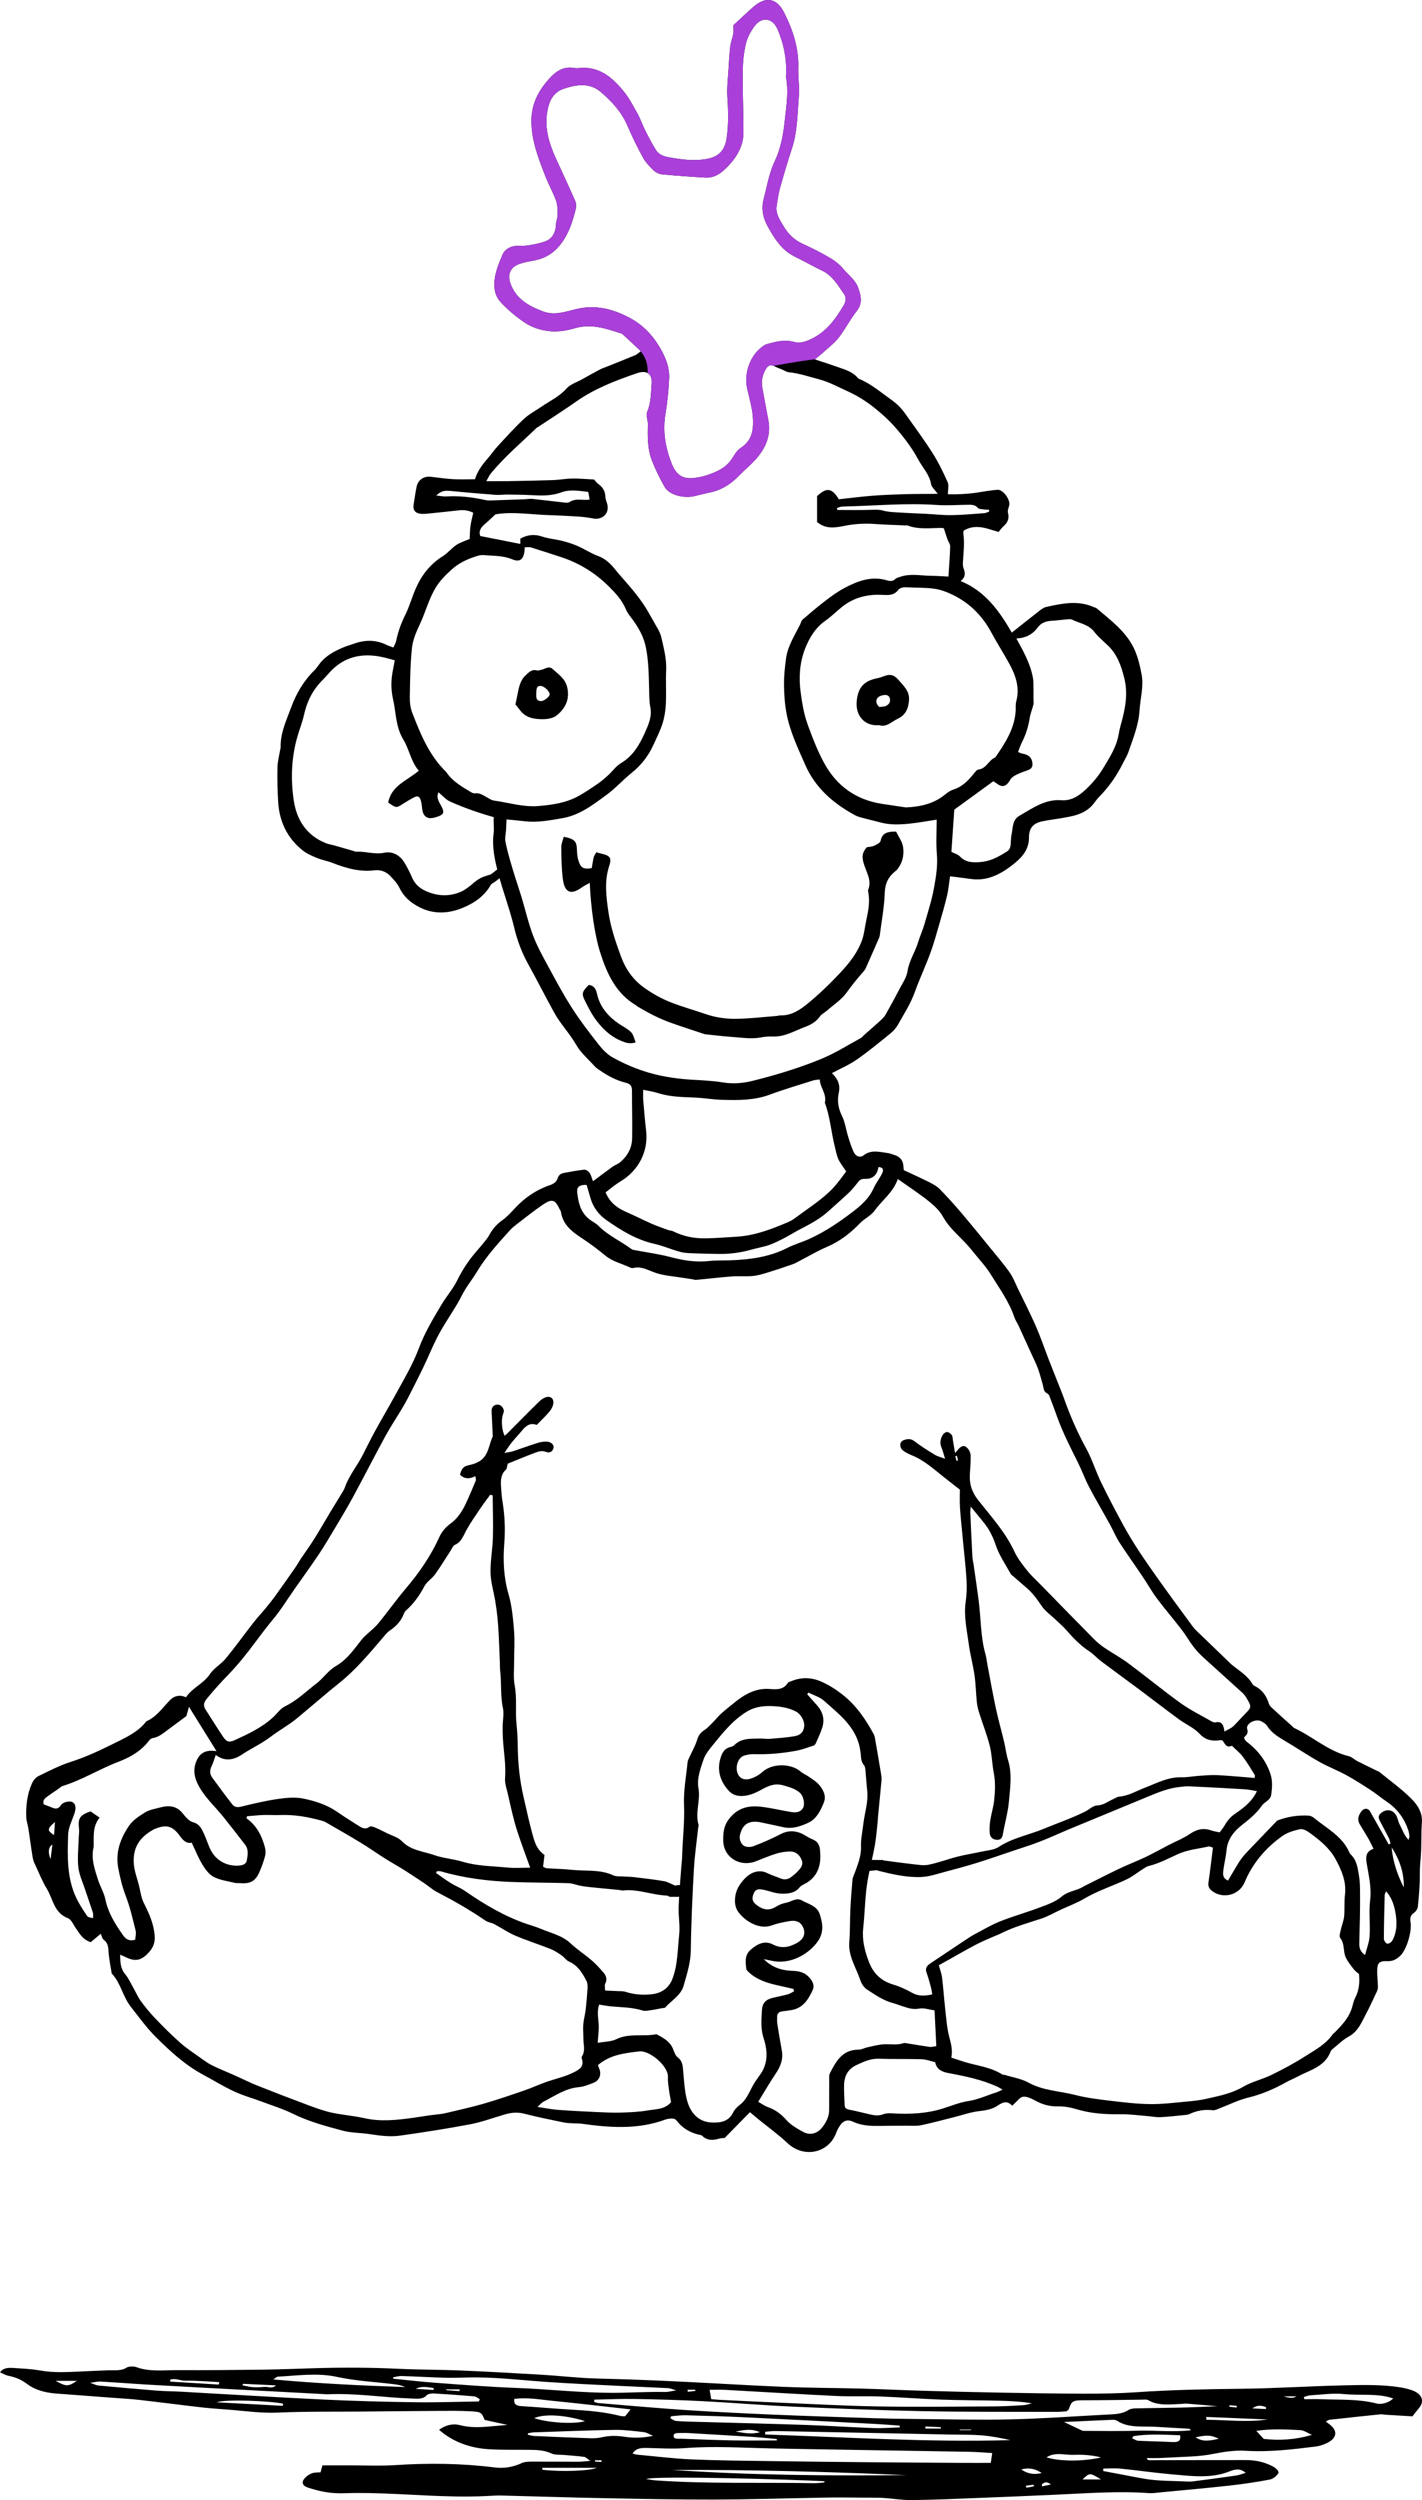 <?xml version="1.0" encoding="UTF-8"?>
<svg id="Capa_1" data-name="Capa 1" xmlns="http://www.w3.org/2000/svg" viewBox="0 0 1636 2876.2">
  <defs>
    <style>
      .cls-1 {
        fill: #aa3fda;
      }

      .cls-1, .cls-2, .cls-3 {
        stroke-width: 0px;
      }

      .cls-2 {
        fill: #000;
      }

      .cls-3 {
        fill: #000;
      }
    </style>
  </defs>
  <g id="_9rgkVW" data-name="9rgkVW">
    <g>
      <path class="cls-2" d="m737.33,403.99c-7.27-6.75-13.98-12.99-20.71-19.2-.48-.44-1.07-.86-1.68-1.06-17.37-5.64-34.48-11.73-53.41-6.15-8.83,2.6-18.5,4.22-27.59,3.55-11.02-.81-21.9-4.21-31.38-10.76-9.54-6.59-18.28-13.92-26.27-22.46-5.85-6.25-7.6-13.16-7.57-20.84.04-12.22,4.95-23.43,9.53-34.34,2.26-5.38,8.37-9.33,15.21-9.8,4.65-.32,9.39.1,13.97-.59,6.17-.93,12.36-2.19,18.3-4.06,9.85-3.1,13.54-10.71,13.97-20.55.15-3.51,1.84-6.98,1.8-10.46-.06-5.51.06-11.38-1.76-16.44-3.46-9.64-8.65-18.64-12.35-28.2-7.74-20-15.59-39.6-16-62.04-.39-20.88,8.19-36.49,20.99-50.6,7.03-7.75,15.99-14.07,28.1-11.79,3.83.72,7.96-.33,11.94-.23,19.88.54,33.21,12.7,44.8,26.73,6.48,7.85,11.28,17.15,16.28,26.11,3.38,6.05,5.56,12.76,8.68,18.97,3.87,7.7,7.8,15.4,12.38,22.68,3.07,4.88,7.94,7.24,14.03,8.32,15.46,2.76,30.74,5.13,46.43,1.68,12.69-2.79,18.95-10.44,20.89-23.08,2.49-16.26,1.94-32.34.88-48.62-.64-9.83.66-19.79,1.25-29.68.56-9.25,1.05-18.53,2.14-27.73.58-4.89,2.59-9.6,3.48-14.47.52-2.84.09-5.86.09-9.79,6.92-6.39,14.71-13.89,22.83-21.02,14.34-12.59,27-10.48,35.58,6.51,10.14,20.08,17.03,41.09,16.24,64.11-.36,10.61,1.57,21.35.69,31.88-1.68,20.13-1.52,40.53-7.94,60.1-4.96,15.1-9.49,30.36-13.76,45.67-1.87,6.68-2.74,13.66-3.86,20.54-1.47,9.02,3.8,16.26,7.84,23.18,4.98,8.53,11.92,15.8,21.53,20.18,11.15,5.07,22.11,10.67,32.67,16.87,5.6,3.29,10.85,7.77,15.03,12.74,5.92,7.04,13.86,12.6,16.97,21.87,3.01,8.96,5.02,17.28-1.9,26.05-7.55,9.57-13.08,20.73-20.55,30.38-5.01,6.48-11.81,11.59-17.92,17.2-2.9,2.66-6.05,5.04-9.74,8.08,9.61,3.2,18.33,5.96,26.94,9.02,8.08,2.88,16.51,5.21,22.38,12.21.42.5.97.98,1.56,1.22,13.73,5.6,24.76,15.27,36.67,23.7,6.44,4.55,11.77,9.71,16.19,15.95,10.75,15.15,21.8,30.13,31.76,45.79,6.71,10.54,12.2,21.93,17.32,33.35,1.62,3.62.25,8.57.25,14,10.71.19,22.11-.24,33.5-1.98,7.82-1.19,15.64-2.59,23.51-3.23,6.42-.52,15.06,11.37,13.57,17.86-.65,2.84-2.14,6-1.47,8.53,1.82,6.78-.41,11.56-5.37,15.85-1.92,1.66-3.35,3.88-5.39,6.3-12.86-3.64-25.83-9.88-39.97-1.73-.14.56-.86,1.87-.68,3.03,1.72,10.95.29,21.85-.34,32.77-.15,2.63-.24,5.55.71,7.9,2.21,5.49,2.1,10.27-3.4,14.51,28.08,11.49,44.18,33.94,58.88,59.3,11.31-8.96,21.53-17.18,31.9-25.21,2.33-1.81,4.99-3.71,7.78-4.32,18.16-4.02,36.39-7.89,54.54.14,1.2.53,2.61.79,3.57,1.6,15.95,13.58,33.22,26.24,42.58,45.62,4.53,9.39,7.03,20,8.97,30.34,2.59,13.8-1.55,27.5-2.38,41.23-1.03,17.12-7.45,32.23-12.75,47.88-1.46,4.32-4.04,8.26-6.07,12.39-7.21,14.65-16.35,27.91-27.9,39.52-2.77,2.78-4.81,6.27-7.43,9.21-9.82,11.02-23.45,12.97-36.9,15.27-7.18,1.23-14.46,1.99-21.55,3.59-10.07,2.27-14.63,7.97-14.59,18.39.06,12.51-6.49,21.3-15.42,28.71-8.12,6.74-16.58,12.77-26.84,16.47-8.18,2.95-16.03,3.8-24.4,2.63-7.83-1.1-15.69-2.03-24.19-3.12-1.09,7.43-1.67,14.68-3.29,21.68-2.47,10.65-5.52,21.17-8.57,31.67-3.41,11.71-6.58,23.52-10.78,34.95-5.56,15.16-12.48,29.83-17.95,45.03-4.76,13.21-12.27,24.85-19.05,36.92-2.07,3.68-4.9,7.24-8.16,9.9-12.88,10.47-25.69,21.11-39.29,30.59-8.89,6.2-19.1,10.53-28.82,15.75,6.78,6.51,9.94,13.16,7.87,22.9-1.82,8.55-.68,17.4,3.6,26.01,3.76,7.55,4.82,16.41,7.37,24.6,1.86,5.99,3.75,12.06,6.48,17.67,2.29,4.69,7.28,6.38,10.85,3.55,9.11-7.21,18.86-3.97,28.53-2.75,2.25.28,4.4,1.35,6.62,1.97,6.89,1.9,10.7,6.26,11,13.53.07,1.64.33,3.26.42,4.1,10.4,4.89,20.28,9.32,29.94,14.18,4.09,2.06,8.3,4.45,11.45,7.67,8.54,8.76,16.78,17.85,24.7,27.17,11.59,13.65,22.85,27.58,34.16,41.46,7.33,8.99,14.94,17.8,21.57,27.29,4.13,5.91,6.72,12.91,9.9,19.47,6.8,14.04,13.94,27.93,20.18,42.21,5.41,12.38,9.74,25.22,14.61,37.83,3.2,8.28,6.5,16.52,9.75,24.78,2.8,7.12,5.79,14.17,8.34,21.37,6.9,19.46,15.07,38.26,25.07,56.42,6.84,12.42,11.02,26.28,17.21,39.09,7.92,16.4,16.46,32.51,25.13,48.54,11.41,21.11,25.01,40.87,38.87,60.42,13.65,19.25,27.6,38.3,41.63,57.28,2.74,3.7,6.38,6.75,9.72,9.99,10.01,9.71,20.07,19.37,30.11,29.05,1.68,1.62,3.26,3.35,5.06,4.82,8.41,6.89,18.11,12.37,23.75,22.23.47.82,1.34,1.58,2.2,2,8.78,4.24,13.89,11.35,16.66,20.52.54,1.79,2.02,3.46,3.45,4.78,7.57,7,15.26,13.87,22.91,20.77.99.89,1.87,2.04,3.03,2.58,21.3,9.93,39.11,26.63,62.66,32.32,3.39.82,6.2,3.82,9.45,5.49,7.36,3.77,14.83,7.33,22.25,10.98,1.18.58,2.54.93,3.52,1.74,12.32,10.07,25.41,19.41,36.58,30.63,6.93,6.96,13.01,15.66,12.17,27.21-.96,13.2-.25,26.53-1.29,39.72-.51,6.48-1.13,12.82-1.06,19.4.14,12.57-1.05,25.17-2.24,37.71-.25,2.6-2.29,5.81-4.49,7.29-4.44,3-4.68,6.51-3.94,11.22,1.69,10.84-4.84,31.44-11.6,37.93-4.14,3.97-8.37,6.7-14.83,6.45-10.1-.39-12.08,2.14-11.98,12.36.06,5.93.77,11.86.86,17.79.03,1.86-.75,3.84-1.57,5.57-3.96,8.4-7.81,16.85-12.15,25.05-5.16,9.75-9.13,20.22-19.98,26.05-6.61,3.55-12.11,9.19-18.05,13.95-1.02.82-2.18,1.81-2.6,2.97-6.56,17.83-23.92,21.45-38.18,29.13-4.35,2.34-8.99,4.15-13.3,6.56-13.69,7.65-27.81,13.78-43.24,17.5-11.44,2.75-22.22,8.25-33.32,12.46-2.44.92-5.11,2.4-7.5,2.12-9.47-1.09-18.35.28-26.95,4.4-2.01.96-4.49,1.03-6.79,1.25-8.94.87-17.88,1.9-26.85,2.32-4.55.21-9.16-.8-13.74-1.15-10.61-.83-21.23-2.35-31.82-2.21-17.4.24-34.45-.79-51.24-5.95-6.59-2.02-13.74-3.2-20.61-3.07-9.72.19-18.37-2.14-26.65-6.85-2.02-1.15-4.14-2.17-6.32-2.97-7.03-2.57-9.49-1.82-14.7,4-1.3,1.46-2.82,2.72-5.2,4.99-5.93-6.18-10.95-3.97-16.38-.29-6.12,4.14-13.03,5.63-20.6,6.42-10.11,1.05-19.96,4.59-29.92,7.07-12.59,3.14-25.1,6.64-37.8,9.26-5.45,1.13-11.27.49-16.93.55-10.91.12-21.83.1-32.74.26-10.02.15-19.78-.59-29.1-4.96-6.02-2.82-11.04-1.01-14.62,4.49-1.63,2.5-3.21,5.14-4.2,7.93-8.47,23.87-37.25,30.14-56.12,12.43-10.79-10.13-22.91-18.86-34.42-28.23-2.8-2.28-5.55-4.62-8.91-7.43-9.41,9.6-18.8,19.17-29.04,29.62-1.27.15-4.02.08-6.52.83-7.11,2.13-13.72,2.23-19.46-3.33-.46-.44-1.15-.76-1.78-.87-11.53-2.17-20.88-7.75-28.02-17.17-.95-1.25-3.5-1.81-5.3-1.79-2.62.03-5.36.52-7.83,1.42-31.34,11.42-63.3,9.1-95.39,4.58-2.94-.41-5.96-.24-8.94-.44-3.98-.27-8.04-.24-11.91-1.04-15.31-3.18-30.66-6.26-45.79-10.16-7.5-1.93-14.47-1.23-21.57.8-13.37,3.83-26.5,8.82-40.1,11.42-26.7,5.09-53.61,9.2-80.53,13.06-11.84,1.7-23.8.07-35.65-1.75-10.16-1.56-20.73-1.29-30.56-3.91-19.4-5.18-38.84-10.37-57.1-19.32-11.27-5.53-23.39-9.36-35.2-13.78-10.86-4.06-22.14-7.16-32.62-12.01-12.28-5.68-23.86-12.86-35.81-19.28-20.65-11.1-37.71-26.81-54.13-43.11-10.77-10.69-19.68-23.13-29.08-35.1-9.36-11.93-11.48-27.35-21.91-38.19-1.24-7.85-2.91-15.67-3.56-23.57-.47-5.72-.18-11.09-5.55-15.15-2-1.51-2.54-4.95-3.52-7.04-4.02,3.38-8.12,6.82-11.54,9.69-9.09-2.92-12.5-9.48-16.66-15.33-3.07-4.32-5.5-10.73-9.69-12.32-16.08-6.11-17.01-22.26-24.29-34.04-4.83-7.82-8.24-16.52-12.14-24.89-1.52-3.26-3.25-6.6-3.85-10.08-1.94-11.34-3.34-22.76-5.09-34.13-.65-4.24-2.25-8.4-2.43-12.64-.58-13.65,1-27.09,6.73-39.63,1.44-3.15,4.19-6.51,7.21-7.98,12.17-5.92,24.33-12.25,37.16-16.35,17.32-5.53,33.69-13.21,49.74-21.23,13.34-6.68,27.68-12.9,37.29-25.48,11.97-5.17,18.8-15.95,27.55-24.72,4.49-4.5,10.9-6.25,18.03-2.89,7.34-11.02,20.21-15.65,27.65-26.79,4.61-6.91,12.79-11.33,18.16-17.86,10.94-13.3,20.97-27.36,31.57-40.95,4.69-6.01,9.91-11.59,14.77-17.46,3.36-4.06,6.69-8.16,9.77-12.44,7.77-10.8,15.45-21.66,23.05-32.58,2.63-3.78,4.86-7.84,7.42-11.67,4.98-7.45,10.32-14.67,15.07-22.27,6.67-10.66,12.9-21.59,19.38-32.37,3.75-6.25,7.66-12.41,11.41-18.66,1.68-2.8,3.6-5.56,4.65-8.6,4.69-13.52,14-24.44,20.39-36.99,4.86-9.55,9.61-19.17,14.76-28.57,7.34-13.39,15.16-26.52,22.47-39.93,9.81-17.99,20.43-35.54,27.63-54.9,6.51-17.49,16.22-33.46,25.68-49.45,5.7-9.63,13.33-18.22,18.24-28.19,4.74-9.62,10.26-18.5,16.77-26.86,4.08-5.23,8.61-10.11,12.79-15.27,2.69-3.32,5.53-6.64,7.56-10.37,3.73-6.87,8.59-12.32,15.05-16.88,5.34-3.77,9.82-8.85,14.32-13.69,11.25-12.1,24.63-21.16,40.14-26.44,4.79-1.63,7.66-3.98,8.98-8.05,1.25-3.85,3.74-5.37,7.12-5.99,7.8-1.44,15.61-2.97,23.48-3.77,1.93-.2,4.8,1.8,6.05,3.61,1.79,2.58,2.48,5.92,3.95,9.73,7.98-5.95,15.29-11.53,22.76-16.89,2.65-1.9,6.01-2.89,8.47-4.98,8.47-7.17,13.63-16.42,13.83-27.54.32-18.22-.21-36.46-.19-54.69,0-5-1.48-7.86-6.84-9.15-11.36-2.73-21.51-8.31-31.05-14.98-1.62-1.13-3.35-2.23-4.66-3.68-7.4-8.23-16.25-15.67-21.65-25.08-7.49-13.07-17.97-23.76-25.33-37.09-10.14-18.38-19.56-37.16-29.76-55.5-7.43-13.36-12.69-27.35-16.27-42.39-5.05-21.16-12.99-41.62-18.44-62.7-3.88-14.98-7.3-30.31-5.12-46.13.45-3.25.06-6.61.06-10.58,1.78-1.27,3.86-2.74,6.73-4.77-1.07-.66-1.81-1.37-2.68-1.61-18.58-5.07-36.79-11.27-54.35-19.12-4.85-2.17-8.59-6.81-13.24-10.65-3.1,6.72,1.1,11.63,3.57,16.6,3.13,6.31,2.74,8.61-3.53,11.07-2.15.85-4.43,1.49-6.7,1.91-6.28,1.16-10.72-2.1-11.83-8.63-.56-3.27-.68-6.63-1.4-9.86-1.51-6.7-3.91-7.76-9.72-4.48-3.77,2.13-7.53,4.27-11.16,6.62-7.75,5.03-7.71,5.09-17.1-1.34,3.47-19.43,21.65-25.22,35.24-36.67-9.08-10.31-10.96-24.54-17.77-35.73-9.06-14.89-8.36-31.05-11.91-46.64-2.38-10.44-2.43-20.98-.48-31.52.81-4.38,1.63-8.76,2.45-13.14-5.35-1.41-9.7-2.75-14.14-3.7-24.27-5.22-45.45-.33-62.16,19.15-3.6,4.2-7.68,7.98-11.27,12.18-8.77,10.26-13.96,22.19-16.88,35.37-1.79,8.05-4.88,15.81-7.23,23.75-7.27,24.58-8.21,49.83-4.45,74.81,3.36,22.31,14.9,40.17,37.17,48.92,2.76,1.09,5.79,1.48,8.66,2.29,7.28,2.06,14.55,4.19,21.83,6.27,1.58.45,3.21,1.27,4.78,1.18,10.54-.58,20.64,3.47,31.62,1.14,9.03-1.91,17.76,2.55,22.96,10.97,3.48,5.63,6.43,11.63,9.1,17.7,3.27,7.42,8.44,12.16,15.94,15.49,13.21,5.86,26.29,6.45,39.51,1.06,4.17-1.7,8.01-4.52,11.55-7.38,5.13-4.13,10.66-6.88,17.28-6.23,2.62.26,5.11,1.84,7.65,2.8-7.66,15.19-20.45,23.54-33.84,29.04-16.03,6.59-33.18,7.83-49.99-.91-10.17-5.28-17.81-11.94-22.79-22.34-2.38-4.97-6.51-9.23-10.35-13.34-4.81-5.14-11.36-7.45-18.15-6.62-17.1,2.11-32.81-2.39-48.39-8.5-5.84-2.29-12.17-3.36-17.97-5.74-5.74-2.37-11.69-4.92-16.47-8.74-17.49-13.99-26.55-32.75-28.05-54.91-.92-13.49-1.13-27.05-.87-40.57.13-6.76,2.01-13.48,3.12-20.21.16-.98.6-1.96.57-2.93-.47-16.45,6.68-31.11,12.08-45.85,5.77-15.74,14.33-30.51,26.66-42.59,3.22-3.16,5.48-7.29,8.56-10.61,7.07-7.62,16.16-12.22,25.59-16.12,3.97-1.64,8.15-2.75,12.21-4.19,12.44-4.4,24.65-4.28,36.66,1.59,2.31,1.13,4.82,1.86,7.88,3.03,1.27-2.9,2.74-5.14,3.25-7.59,2.12-10.34,5.53-20.07,10.31-29.59,4.78-9.53,7.63-20,11.85-29.84,6.71-15.67,16.62-28.71,31.4-37.95,5.7-3.56,10.1-9.16,15.68-12.98,4.14-2.83,9.22-4.27,15.32-6.97.2-3.54.2-9.07.9-14.52.65-5.07,2.03-10.05,3.19-15.58-4.82-2.47-10.23-3.42-15.95-2.82-11.87,1.26-23.74,2.6-35.62,3.76-3.29.32-6.71.66-9.91.1-5.89-1.04-8.05-4.71-7.06-10.7,1.13-6.85,2-13.75,3.46-20.52,1.64-7.62,8.28-12.07,15.98-11.23,8.53.93,17.04,2.28,25.6,2.77,8.27.48,16.59.1,25.5.1,2.49-8.34,7.75-16.1,14.1-23.26,4.18-4.72,7.7-10.05,11.97-14.68,9.8-10.61,19.5-21.38,30.01-31.26,5.87-5.51,13.28-9.38,19.99-14,9.88-6.8,20.89-11.75,29.21-21.14,4.37-4.94,11.78-7.2,17.86-10.6,6.96-3.89,13.94-7.74,20.97-11.49,2.01-1.07,4.23-1.74,6.36-2.59,11.4-4.58,22.83-9.09,34.16-13.82,2.01-.84,3.64-2.6,6.24-4.53Zm-112.57,1743.53c1.6.72,2.74,1.64,3.94,1.73,9.91.7,19.87.85,29.74,1.91,15.73,1.69,31.99-.8,47.11,6.29,3.4,1.59,7.84,1.01,11.81,1.32,3.97.31,7.98.26,11.93.74,11.52,1.39,23.07,2.66,34.49,4.62,4.28.73,8.26,3.22,13.76,5.48-3.56,5.07-6.11,8.69-7.92,11.28-18.81-.39-35.18-7.98-52.77-6.01-1.58.18-3.25-.5-4.88-.65-9.81-.95-19.63-1.82-29.44-2.82-4.72-.48-9.45-1-14.12-1.83-4.82-.86-9.53-2.94-14.33-3.1-22.17-.71-44.36-.54-66.52-1.44-27.23-1.11-54.18-4.5-80.46-12.21-1.4-.41-3.02-.05-4.54-.05-.29.65-.59,1.3-.88,1.95,5.58,3.88,11.01,7.99,16.78,11.57,5.36,3.33,11.41,5.6,16.57,9.18,21.93,15.2,44.7,28.75,70.03,37.57,5.62,1.96,11.41,3.51,16.88,5.83,11.84,5.01,24.73,7.62,34.67,16.96,7.45,7,16.19,12.61,23.96,19.29,4.96,4.26,9.43,9.15,13.69,14.12,3.13,3.66,4.74,7.84,2.02,12.87-.93,1.72-.15,4.37-.15,7.87,5.19.22,10.01.39,14.82.65,2.95.16,6.07-.06,8.8.83,9.69,3.16,19.64,3.89,29.6,2.85,11.23-1.17,19.96-6.64,24.21-17.63,6.33-16.39,5.94-33.92,7.84-50.98,1.15-10.39-.99-21.11-.64-31.64.5-15.02,1.9-30.02,2.96-45.02.32-4.6.98-9.19,1.09-13.8.47-19.54,3.02-38.9,2.16-58.62-.72-16.38,2.5-32.93,4.09-49.4.15-1.56.94-3.1,1.6-4.57,3.2-7.1,7.21-13.94,9.44-21.32,1.61-5.31,4.36-8.45,8.75-11.33,3.74-2.46,6.77-6.04,9.98-9.26,2.99-3,5.59-6.4,8.72-9.23,4.63-4.18,9.56-8.03,14.39-11.98,12.03-9.86,24.89-17.64,41.32-16.49,8,.56,16.03,1.31,21.15-7.05.58-.94,2.32-1.2,3.54-1.72,12.35-5.31,24.47-4.64,36.56,1.03,8.44,3.96,16.09,8.9,23.43,14.75,15.45,12.31,26.14,28.11,35.35,45.14,1.21,2.24,1.45,5.07,1.91,7.66,2.18,12.44,4.32,24.89,6.37,37.36.43,2.61.82,5.33.59,7.94-1.21,13.81-2.64,27.6-3.97,41.39-.22,2.32-.25,4.66-.51,6.98-1,8.87-1.6,17.82-3.2,26.58-2.79,15.35-6.99,30.47-9.13,45.89-2.27,16.35-2.48,32.98-4.23,49.42-1.41,13.31,1.66,25.49,6.24,37.81,5.16,13.87,14.1,22.68,28.37,26.9,7.59,2.25,14.94,5.72,21.88,9.57,7.33,4.06,14.49,3.54,22.93,1.78-.5-2.87-.75-5.42-1.41-7.86-1.56-5.74-3.04-11.53-5.09-17.1-1.92-5.22.36-8.13,4.37-10.79,13.68-9.07,27.27-18.26,40.94-27.35,3.28-2.18,6.61-4.34,10.09-6.18,9.67-5.1,19.11-10.81,29.23-14.82,15.09-5.98,30.8-10.35,45.99-16.1,8.63-3.27,17.96-6.5,24.76-12.34,7.49-6.44,16.89-6.57,24.58-11.29.28-.17.56-.36.86-.51,13.67-6.83,27.26-13.85,41.06-20.43,9.9-4.72,20.19-8.6,30.09-13.31,8.95-4.26,17.59-9.16,26.4-13.72,8.21-4.25,16.95-7.7,24.54-12.84,7.82-5.3,15.37-7.23,24.3-4.13,3.07,1.06,6.36,1.5,9.97,2.32,1.91-2.64,4.09-5.17,5.72-8.02,3.15-5.54,6.94-10.01,12.45-13.74,9.59-6.5,19.02-13.63,24.73-25.7-5.03-.79-9.48-1.85-13.98-2.12-21.21-1.28-42.43-2.41-63.65-3.41-3.95-.19-7.96.35-11.92.81-12.69,1.48-24.36,6.26-36.04,11.13-29.77,12.41-59.63,24.6-89.42,36.96-11.56,4.8-22.92,10.12-34.58,14.65-10.19,3.96-20.67,7.18-31.03,10.68-13.83,4.66-27.61,9.5-41.54,13.83-12.05,3.74-24.24,7.03-36.44,10.24-8.87,2.33-17.79,5.51-26.81,5.98-16.68.87-33.02-2.86-49.2-6.86-4.08-1.01-6.76-3.09-6.13-7.51.45-3.14,5.79-5.4,9.76-4.86,11.49,1.56,22.97,3.17,34.49,4.43,6.23.68,12.78,1.94,18.74.72,11.29-2.3,22.2-6.46,33.39-9.33,8.66-2.22,17.56-3.52,26.29-5.48,7.11-1.59,15.23-1.89,21-5.66,16.22-10.61,35.17-13.88,52.58-21.15,15.52-6.48,31.53-11.92,46.67-19.42,4.71-2.33,9.17-6.97,13.86-7.13,7.36-.24,12.29-4.49,18.23-7.1,2.39-1.05,4.72-2.81,7.19-3.03,10.91-.95,20.07-6.62,29.93-10.41,13.54-5.21,26.48-12.34,41.76-11.88,6.53.2,13.09-1.21,19.66-1.64,7.25-.47,14.55-1.19,21.78-.82,14.22.71,28.41,2.1,42.87,3.23,0-1.66.37-2.86-.06-3.55-4.41-7.02-8.57-14.24-13.58-20.81-3.59-4.7-8.38-8.5-12.63-12.7-6.65,3.22-8.26-2.89-10.84-6.1-1.22-.15-1.9-.37-2.53-.29-9.05,1.21-16.6.36-23.79-7.33-6.56-7.02-16.19-11.08-24.12-16.91-15.48-11.39-30.68-23.17-46.08-34.67-14.27-10.65-28.71-21.07-42.94-31.77-4.77-3.58-8.77-8.26-13.73-11.5-10.11-6.6-18.29-15.08-26.13-24.08-3.66-4.2-7.9-7.89-11.94-11.76-5.68-5.45-12.52-10.1-16.83-16.47-5.24-7.75-10.56-15.13-17.72-21.16-5.03-4.24-9.96-8.61-14.93-12.93-1-.87-2.29-1.59-2.89-2.68-5.9-10.81-13.17-21.18-17.04-32.68-3.25-9.67-7.38-18.25-13.64-26.03-4.67-5.81-9.42-11.57-15.29-18.76-.3,3.67-.59,5.24-.53,6.8.74,16.97,1.5,33.93,2.38,50.89.15,2.97.97,5.91,1.39,8.87,1.97,13.78,4.05,27.54,5.83,41.34,2.68,20.73,2.1,41.87,7.91,62.22,1.18,4.12,1.54,8.47,2.35,12.7,3.18,16.62,6.12,33.29,9.67,49.84,2.71,12.63,6.29,25.06,9.29,37.63,1.69,7.06,2.45,14.39,4.6,21.3,4.9,15.79,2.4,31.72,1.04,47.47-1.05,12.15-4.54,24.07-6.66,36.14-.74,4.21-1.32,8.08-6.71,8.17-4.64.08-8.29-2.67-8.77-7.79-.46-4.88-.07-9.95.69-14.82,1.22-7.79,3.67-15.43,4.48-23.25,1.09-10.49,1.51-21.02-.57-31.6-1.97-10.06-1.99-20.54-4.48-30.44-3.23-12.84-8.13-25.24-12.12-37.9-1.28-4.06-2.36-8.28-2.8-12.5-1.08-10.33-1.21-20.77-2.68-31.03-1.74-12.13-5.06-24.04-6.67-36.19-2.13-16.1-5.89-32.08-3.46-48.62,1.18-8.06,1.45-16.39.98-24.53-.85-14.49-2.59-28.93-3.96-43.4-.28-2.97-.53-5.94-.81-8.91-.97-10.51-2.2-21-2.83-31.53-.45-7.55-.09-15.15-.09-20.34-7.31-5.72-12.74-9.92-18.11-14.19-11.94-9.48-23.23-19.86-37.74-25.59-3.37-1.33-6.72-3.07-9.57-5.28-4.27-3.3-4.15-9.88.28-11.67,4.18-1.69,8.46-2.47,12.99,1.06,7.29,5.68,15.22,10.57,23.12,15.41,3.12,1.91,6.88,2.78,11.95,4.75-1.72-5.6-2.55-9.48-4.1-13.05-2.23-5.15-1.14-9.89,1.35-14.31.95-1.68,3.44-3.53,5.16-3.47,1.89.06,4.17,1.9,5.41,3.6,1.05,1.44.88,3.78,1.22,5.72.76,4.38,1.49,8.77,2.53,14.91,2.07-2.48,2.81-3.43,3.62-4.33,4.25-4.73,7.52-5.1,11.35-.48,1.72,2.08,2.93,5.24,2.97,7.93.11,6.95-.45,13.92-.93,20.87-.78,11.42,2.35,21.1,9.67,30.33,15.02,18.93,31.36,36.95,41.72,59.3,3.58,7.72,9.07,14.67,14.4,21.41,4.5,5.7,10,10.61,15.1,15.83,20.6,21.08,41.16,42.2,61.89,63.16,3.71,3.75,7.89,7.14,12.25,10.1,9.04,6.13,18.73,11.35,27.47,17.86,20.19,15.03,39.63,31.06,60.05,45.76,10.96,7.89,23.28,13.89,35.04,20.65,1.41.81,3.31,1.81,4.69,1.48,7.62-1.8,9.69,2.98,10.59,10.5,4.12-2.38,7.56-3.64,10.02-5.94,5.06-4.74,9.46-10.18,14.39-15.06,6.34-6.27,6.76-7.58,2.27-15.44-1.64-2.87-3.48-5.82-5.88-8.03-15.06-13.81-30.39-27.34-45.45-41.15-4.1-3.76-7.93-7.92-11.29-12.35-4.68-6.17-8.49-13.01-13.21-19.14-9.32-12.1-19.3-23.7-28.45-35.92-5.93-7.92-10.76-16.64-16.29-24.87-8.87-13.2-18.16-26.12-26.79-39.47-4.21-6.52-7.17-13.82-10.93-20.64-7.99-14.5-16.42-28.76-24.12-43.41-4.76-9.07-8.2-18.82-12.78-28-8.57-17.19-17.35-34.27-23.88-52.38-2.9-8.04-5.86-16.06-8.91-24.04-.45-1.17-1.37-2.55-2.43-3.03-4.48-2.02-4.19-6.25-5.21-10-1.71-6.32-3.45-12.66-5.65-18.82-1.76-4.95-4.2-9.66-6.38-14.46-5.19-11.41-10.36-22.83-15.62-34.22-1.67-3.62-4.03-6.97-5.29-10.71-5.96-17.68-16.97-32.61-26.54-48.23-6.32-10.31-14.97-19.19-22.51-28.77-10.48-13.33-24.75-23.23-33.16-38.67-3.13-5.75-8.77-11.31-14.04-15.67-11.73-9.71-24.65-17.97-37.62-27.2-5.45,15.54-18.02,24.23-26.47,36.03-4.58,6.39-11.78,9.27-16.97,14.69-11.08,11.57-23.5,21.13-38.44,27.49-10.02,4.27-19.46,9.88-29.17,14.88-3.18,1.64-6.25,3.63-9.6,4.82-9.65,3.42-19.37,6.67-29.17,9.66-5.63,1.72-11.39,3.46-17.2,4-7.9.73-15.94-.12-23.86.47-13.74,1.03-27.43,2.68-41.15,3.98-1.28.12-2.61-.42-3.92-.63-3.51-.56-7.02-1.08-10.53-1.65-10.37-1.7-21.07-2.33-31-5.43-8.99-2.81-17.07-8.5-27.23-5.9-1.14.29-2.67-.31-3.85-.87-9.28-4.36-19.49-6.57-27.74-13.32-8.62-7.06-17.53-13.84-26.85-19.94-11.59-7.6-22.24-15.56-24.44-30.53-.14-.94-.9-1.77-1.31-2.68-5.29-11.53-8.92-12.83-19.7-5.46-10.11,6.92-19.7,14.62-29.44,22.08-2.88,2.21-5.79,4.51-8.2,7.19-13.55,15.06-27.3,29.97-37.8,47.5-4.25,7.09-9.36,13.66-13.72,20.69-3.29,5.31-5.82,11.1-9.03,16.47-7.15,11.96-15.06,23.49-21.64,35.75-6.42,11.96-11.41,24.68-17.31,36.93-5.86,12.16-12.02,24.18-18.16,36.21-2.11,4.13-4.46,8.15-6.84,12.13-6.32,10.53-13.15,20.79-19.02,31.57-12.7,23.33-24.76,47.01-37.42,70.37-6.8,12.54-14.21,24.76-21.52,37.02-5.79,9.7-11.55,19.43-17.84,28.8-8.89,13.24-18.27,26.15-27.42,39.21-8.18,11.67-15.66,23.93-24.73,34.86-7.01,8.45-13.6,17.08-20.13,25.9-9.87,13.33-20.27,26.43-31.81,38.29-8.6,8.83-16.71,17.93-24.51,27.43-3.56,4.33-4.17,7.88-1.2,12.46,6.71,10.33,13.09,20.87,20,31.06,4.07,6.01,6.89,6.98,13.54,3.94,15.68-7.19,31.39-14.47,44.22-26.48,4.55-4.26,8.41-9.93,13.76-12.5,13.7-6.59,24.22-17.23,35.99-26.22,7.85-5.99,13.69-15.02,22.07-19.82,10.93-6.26,18.08-15.35,25.38-24.78,2.44-3.15,4.8-6.4,7.61-9.2,5.15-5.14,11.21-9.47,15.81-15.03,10.97-13.26,20.89-27.39,32.01-40.52,15.34-18.12,28.67-37.34,38.47-59.09,2.62-5.81,7.31-11.46,12.49-15.17,8.57-6.14,13.73-14.33,17.99-23.39,4.07-8.66,7.78-17.5,11.44-26.34.49-1.19-.22-2.88-.47-5.18-6.89,3.67-12.66,3.31-17.7-1.63,2.07-7.93,4.43-9.78,11.24-11.19,4.1-.85,8.33-2.4,11.81-4.69,10.06-6.62,10.09-18.77,14.77-28.38.12-.24-.14-.64-.16-.97-.43-9.22-.87-18.43-1.27-27.65-.18-4.26,1.86-7.26,6.04-7.68,4.22-.42,6.85,2.58,7.96,6.27.48,1.61-.65,3.75-1.18,5.61-1.89,6.73-.95,18.01,2.2,23.92,1.03-.91,2.05-1.71,2.96-2.62,12.18-12.21,24.23-24.56,36.57-36.62,5.96-5.83,11.9-7.04,14.9-3.85,2.9,3.08,2.03,9.29-3.01,15.38-4.37,5.27-9.45,9.94-14.6,15.26-7.5-3-12.42.99-16.89,6.47-3.79,4.64-7.99,8.95-11.76,13.6-2.59,3.19-4.76,6.72-8.52,12.12,5.14-.99,7.73-1.2,10.13-2,9.48-3.14,18.83-6.63,28.36-9.61,3.4-1.06,7.17-1.57,10.71-1.37,4.95.28,8.34,4.03,7.33,7.48-1.27,4.35-4.82,5.88-8.63,4.32-4.17-1.71-7.97-.73-11.51.57-11.19,4.13-22.17,8.79-32.49,12.95-.89,2.98-.87,5.76-2.25,7.04-5.88,5.46-5.93,12.33-5.48,19.38.37,5.64.71,11.31,1.64,16.87,2.69,16.16,3.35,32.34,2.08,48.69-1.54,19.64-.68,38.93,4.93,58.23,3.93,13.54,5.17,28,6.33,42.15.97,11.83.04,23.81.06,35.72.02,8.97-1.03,18.18.63,26.86,2.86,14.93.56,29.9,2.15,44.78.88,8.26,1.29,16.59,1.39,24.9.23,19.99,2.22,39.75,6.8,59.23,3.12,13.26,5.86,26.63,9.43,39.77,2.65,9.74,4.89,19.99,14.58,26.5-.53,4.32-1.08,8.85-1.65,13.57Zm452.93-1204.58c-9.84,1.49-20.13,3.41-30.52,4.52-11.22,1.2-22.51,1.78-33.65-1.14-7.69-2.02-15.43-3.85-23.11-5.93-2.55-.69-5.11-1.63-7.42-2.9-24.62-13.56-45.05-31.18-56.62-57.68-8.33-19.08-17.41-37.93-21.37-58.49-2.11-10.96-2.85-22.31-2.99-33.5-.12-10.1.99-20.27,2.32-30.31,1.91-14.28,9.83-26.25,16.08-38.83,1.02-2.05,1.54-4.67,3.14-6.05,8.63-7.44,17.33-14.81,26.38-21.72,6.81-5.2,13.84-10.32,21.38-14.33,15.4-8.19,31.41-14.35,49.41-8.86,3.23.99,6.36,1.17,9.29-1.56,1.58-1.47,4.09-2.05,6.27-2.77,11.37-3.74,22.96-1.15,34.45-1,7.08.09,14.16.62,20.43.92.8-12.53,1.75-23.65,2.03-34.79.07-2.68-2.21-5.38-3.19-8.15-1.36-3.8-2.51-7.67-4.05-12.44-.1-.02-1.35-.58-2.61-.58-13.23,0-26.6,2.13-39.46-2.92-.57-.22-1.32.08-1.98.05-11.93-.53-23.87-.83-35.77-1.69-11.7-.84-23.1-.13-34.69,2.18-10.2,2.04-21.13,4.21-31.39-4.42v-29.74c10.03-9.54,16.71-10.51,25.01,3.59,12.26-1.34,24.75-2.99,37.29-3.98,12.56-.99,25.16-1.51,37.75-1.88,12.38-.36,24.77-.27,38.8-.4-3.45-4.84-7.14-7.77-7.72-11.22-1.87-11.15-9.78-19.02-14.77-28.31-6.81-12.69-15.69-24.51-25.12-35.48-8.33-9.69-18.07-18.43-28.22-26.24-8.87-6.82-18.77-12.68-28.98-17.27-10.44-4.7-20.47-10.33-31.87-13.29-11.52-3-22.75-6.87-34.7-8.1-2.84-.29-5.51-2.21-8.27-3.37-2.75-1.16-5.65-2.05-8.24-3.5-4.61-2.58-7.58-.76-9.91,3.2-4.02,6.81-5.48,14.08-3.97,21.95,2.31,12.06,4.31,24.17,6.73,36.2,3.77,18.73-3.43,33.8-15.65,47.05-5.6,6.07-12.12,11.29-17.82,17.27-9.65,10.11-20.91,17.08-34.74,19.78-5.53,1.08-10.99,2.58-16.48,3.88-12.68,2.99-29.11-1.3-34.33-10.25-5.63-9.65-10.52-19.84-14.66-30.22-5.35-13.41-5.17-27.7-4.77-41.94.14-4.81-2.55-10.41-.88-14.34,4.44-10.42,4.25-21.21,5.17-31.99,1-11.7-5.29-16.56-16.71-12.65-24.52,8.39-48.64,17.56-70.1,32.66-14.37,10.11-29.21,19.53-43.85,29.25-.55.37-1.25.57-1.71,1.02-17.87,17.33-37.04,33.36-52.84,52.74-1.73,2.12-2.81,4.78-4.98,8.57,9.28,0,16.84.11,24.4-.02,17.48-.32,34.96-.61,52.43-1.21,7.27-.25,14.5-1.66,21.76-1.78,7.87-.13,15.75.63,25.46,1.09.65.73,2.31,3.35,4.65,5.03,5.24,3.77,8.17,8.41,8.29,15.01.05,2.57,1.24,5.13,1.99,7.67,3.24,10.9-5.12,19.39-16.48,17.06-5.76-1.18-11.68-1.8-17.56-2.19-11.27-.73-22.56-1.21-33.84-1.62-20.88-.76-41.74-4.23-60.59-.86-4.35,4.03-7.24,6.9-10.33,9.54-4.88,4.18-9.67,8.31-7.13,15.38,15.69,3.1,30.87,6.09,46.07,9.1v-6.11c8.31-4.5,16.24-5.37,25.11-2.36,7.48,2.53,15.61,3.08,23.32,5.04,6.02,1.53,12.03,3.43,17.71,5.93,7.87,3.47,15.15,8.4,23.18,11.32,8.99,3.27,14.99,9.46,20.59,16.55,1.64,2.07,3.38,4.05,5.12,6.04,12.22,14,24.65,27.84,33.53,44.37,1.41,2.62,3.1,5.1,4.47,7.74,3.19,6.14,7.58,12.03,9.09,18.57,2.9,12.52,6.26,25.06,5.66,38.25-.58,12.95.27,25.96-.35,38.91-.36,7.54-1.59,15.26-3.86,22.44-2.66,8.43-6.77,16.42-10.44,24.51-5.73,12.61-14.15,23.48-24.81,31.99-10.06,8.02-18.47,17.69-28.99,25.39-15.91,11.66-31.08,23.59-51.23,26.99-14.12,2.39-28.13,5.22-42.57,3.53-7.43-.87-14.89-1.53-21.36-2.18-.22,4.62-.36,8.29-.58,11.96-.27,4.64-1.6,9.48-.7,13.87,2.13,10.37,5.1,20.58,8.11,30.75,3.29,11.15,7.13,22.13,10.5,33.26,4.4,14.51,7.73,29.41,13.08,43.55,4.67,12.33,11.15,24.03,17.46,35.67,8.82,16.27,17.57,32.63,27.56,48.18,9.3,14.48,19.88,28.19,30.52,41.75,4.44,5.66,9.79,11.31,15.96,14.75,10.75,6.01,22.17,11.14,33.83,15.13,18.17,6.23,37.09,9.31,56.31,10.51,12.27.76,24.64,1.22,36.74,3.19,11.74,1.91,23.11.99,34.3-1.8,15.69-3.91,31.3-8.26,46.65-13.33,11.2-3.7,22.41-7.75,33.22-12.28,15.44-6.46,29.79-15.53,44.54-23.61,1.68-.92,2.89-2.66,4.36-3.97,5.88-5.2,11.85-10.32,17.65-15.61,2.34-2.14,4.82-4.38,6.36-7.07,5.56-9.7,10.89-19.54,16.03-29.47,3.5-6.75,8.29-13.48,9.38-20.69,1.88-12.41,9-22.49,12.43-34.1,1.95-6.6,4.97-12.88,6.87-19.48,4.1-14.3,8.74-28.55,11.33-43.14,2.18-12.28,4.25-24.7,3.18-37.53-1.12-13.35-.25-26.86-.25-40.23Zm-793.46,1146.58c-.23.76-.47,1.52-.7,2.28,11.51,8.12,17.5,19.75,21.08,32.71.93,3.35,1.19,7.3.37,10.64-1.51,6.09-3.78,12.04-6.22,17.85-4.66,11.09-10.49,14.41-22.48,13.45-1.98-.16-4.05.19-5.94-.28-8.3-2.07-17.18-3.12-24.59-6.97-5.44-2.83-9.72-8.95-13.08-14.47-4.62-7.59-7.89-16-12.12-24.87-6.05,1.35-9.84-2.48-13.61-7.71-8.45-11.75-15.65-13.48-28.71-8.11-.31.13-.65.19-.93.35-15.87,8.65-23.89,19.83-23.5,37.29.24,10.62,4.49,19.94,6.67,29.9,1.27,5.81,2.21,11.92,4.78,17.17,4.7,9.59,9.34,19.01,11.47,29.64,1.93,9.64,2.68,18.2-4.55,26.61-8.67,10.07-15.69,12.43-27.47,6.62-1.87-.92-3.81-1.7-6.47-2.88.09,8.75.35,16.01,5.84,22.5,3.78,4.47,6.21,10.1,9.15,15.26,2.93,5.16,5.27,10.73,8.73,15.49,5.05,6.93,10.51,13.65,16.44,19.83,9.42,9.81,19.03,19.49,29.23,28.48,7.45,6.57,15.9,12.02,24.02,17.82,4.04,2.89,8.1,5.88,12.53,8.03,8.36,4.06,17.01,7.5,25.5,11.29,8.77,3.91,17.35,8.28,26.26,11.83,19.73,7.86,39.56,15.49,59.47,22.9,8.69,3.23,17.51,6.39,26.54,8.35,12.31,2.67,25.02,3.53,37.3,6.32,18.95,4.3,37.86,2.08,56.48-.5,8.78-1.22,17.59-2.84,26.48-3.72,3.63-.36,7.28-.85,10.82-1.7,14.52-3.46,29.14-6.62,43.47-10.77,15.85-4.59,31.49-9.97,47.1-15.34,8.7-2.99,17.06-6.95,25.75-9.95,9.96-3.43,20.2-5.56,29.9-10.34,8.04-3.96,13.23-7.17,9.98-16.78-.19-.56-.06-1.43.27-1.93,4.28-6.52,1.63-13.59,1.68-20.44.04-5.52-.56-11.07-.12-16.55.45-5.55,2.08-10.99,2.73-16.53.96-8.18,1.68-16.4,2.15-24.62.17-2.91.09-6.29-1.2-8.76-4.75-9.08-9.92-17.83-20.13-22.27-3.18-1.38-5.34-4.93-8.32-6.97-4.03-2.76-8.17-5.61-12.67-7.4-13.54-5.37-27.47-9.77-40.86-15.48-8.41-3.58-16.05-8.96-24.18-13.26-3.13-1.66-7.09-1.94-9.94-3.9-17.74-12.22-36.39-22.84-55.5-32.74-5.41-2.8-10.06-7.05-15.16-10.47-7.68-5.16-15.38-10.29-23.21-15.22-7.19-4.52-14.66-8.61-21.84-13.15-9.25-5.84-18.19-12.19-27.53-17.88-13.26-8.07-26.74-15.76-40.18-23.54-1.71-.99-3.64-1.68-5.56-2.2-15.32-4.12-30.8-6.97-46.78-6.36-6.64.26-13.31-.24-19.96-.02-6.24.21-12.46.94-18.69,1.43Zm1111.22,36.02c-2.36-.67-3.73-1.55-4.85-1.3-11.84,2.65-24.4,3.82-35.25,8.73-11.14,5.05-21.83,10.84-33.83,13.74-2.17.52-4.17,1.95-6.12,3.18-6.42,4.07-12.43,8.97-19.23,12.21-16.1,7.67-33.23,13.01-48.74,22.18-8.74,5.17-18.44,8.7-27.69,13-7.21,3.34-14.15,7.47-21.64,9.94-15.64,5.15-31.56,9.46-46.35,16.94-2.95,1.49-6.09,2.58-9.11,3.93-6.59,2.95-13.31,5.64-19.69,9-10.82,5.71-21.41,11.85-32.1,17.81-3.89,2.17-7.78,4.32-10.72,5.95,1.49,5.52,3.18,9.77,3.71,14.17,1.47,12.17,2.29,24.41,3.67,36.59,1.2,10.56,1.88,21.32,4.55,31.54,2.03,7.79,4.17,15.24,2.39,24.01,4.98,1.63,9.66,3.21,14.36,4.69,14.83,4.66,30.75,6.03,44.28,14.67.77.49,1.98.24,2.92.53,9.17,2.84,19.09,4.35,27.33,8.89,16.86,9.31,35.77,9.58,53.64,14.17,12.47,3.2,25.38,4.87,38.2,6.41,15.77,1.9,31.62,3.84,47.46,4.1,14.21.23,28.47-1.61,42.67-2.89,7.9-.71,15.86-1.6,23.57-3.38,14.13-3.27,28.31-5.98,41.31-13.61,10.18-5.97,22.27-8.59,32.96-13.83,13.33-6.54,26.48-13.62,38.98-21.61,11.31-7.23,23.53-13.67,31.35-25.36.35-.52,1.14-.71,1.6-1.18,8.61-8.74,17.15-17.52,20.59-29.85.98-3.52,1.74-7.22,3.41-10.42,4.5-8.63,5.47-17.69,4.43-27.54-1.78-1.53-4.12-2.98-5.69-5.02-3.38-4.39-6.93-8.8-9.37-13.72-3.49-7.02-1.02-15.79-6.52-22.67-1.48-1.85,0-6.39.68-9.58,1.08-5.12,3.3-10.07,3.8-15.21.8-8.24-.08-16.65.95-24.84,1.93-15.4-4.13-28.87-10.95-41.37-6.84-12.53-18.33-21.86-30-30.25-3.07-2.21-7.61-4.61-10.83-3.91-7,1.51-14.44,3.75-20.19,7.82-19.31,13.67-34.27,31.28-43.5,53.34-5.94,14.2-23.64,19.33-36.36,10.66-3.95-2.69-5.99-5.53-5.2-10.71,1.98-12.98,3.39-26.05,5.14-39.94ZM904.4,85.98c.8-18.23-2.68-35.72-9.87-52.37-5.64-13.08-18.01-14.86-26.42-3.53-4.46,6-8.3,13.15-10.01,20.35-2.43,10.26-3.46,21.03-3.62,31.61-.29,19.59.64,39.2.75,58.8.05,7.86.66,16.11-1.41,23.5-3.55,12.68-11.53,23.03-21.48,31.85-6.04,5.36-12.81,8.61-20.78,8.16-16.9-.97-33.79-2.2-50.63-3.88-3.33-.33-7.04-2.49-9.49-4.91-4.45-4.38-8.92-9.13-11.87-14.55-6.48-11.91-12.48-24.13-17.82-36.6-6.73-15.73-18.02-27.87-30.56-38.59-12.75-10.9-27.98-8.68-42.64-3.7-9.49,3.22-14.85,10.22-17.54,20.04-6.04,22.06.23,42.03,9.25,61.7,7.2,15.71,14.56,31.35,21.46,47.19,1.23,2.81,1.4,6.66.63,9.67-3.66,14.28-7.71,27.86-17.37,40.29-9.36,12.06-20.28,17.21-34.14,19.38-4.25.66-8.49,1.67-12.57,3.02-10.37,3.42-14.69,11.27-11.32,21.68,6,18.54,21.08,26.89,38.03,33.28,13.22,4.98,25.92.08,38-2.8,21.96-5.25,41.26-.34,60.31,9.49,14.55,7.51,25.96,18.64,34.41,32.35,7.12,11.54,12.87,24.18,12.14,38.21-.7,13.57-1.96,27.19-4.2,40.58-3.3,19.68-.19,38.42,6.9,56.57,5.4,13.81,12.94,18.63,25.72,17.13,5.26-.62,10.57-1.68,15.57-3.38,10.7-3.64,20.99-8.08,27.73-18.06,3.13-4.65,6.05-10.17,10.51-13.06,11.86-7.68,14.63-18.22,14.31-31.47-.31-12.86-4.07-24.84-6.8-37.08-4.1-18.39,4.16-39.86,19.77-49.65.84-.52,1.77-.95,2.72-1.22,10.24-2.91,20.61-5.61,31.23-2.63,7.45,2.09,13.87-.41,20.16-3.42,17.24-8.25,27.99-22.9,37.26-38.84,2.28-3.91,3.25-8.53.55-12.39-7.17-10.26-13.28-21.54-25.39-27.32-7.8-3.73-15.38-7.91-23.05-11.9-4.66-2.43-9.53-4.53-13.92-7.38-11.82-7.68-18.89-19.53-25.55-31.36-5.48-9.73-7.75-20.57-4.79-31.8,3.93-14.89,6.23-29.9,13.14-44.37,6.83-14.31,9.58-31.14,11.3-47.16,1.71-15.96,4.4-32.21,1.27-48.44-.18-.95.06-1.99.1-2.99Zm-337.63,1634.27c-.95-.19-1.9-.39-2.85-.58-4.02,5.58-8.2,11.05-12.03,16.75-5.36,7.98-10.93,15.88-15.51,24.31-3.48,6.42-5.62,13.36-13.2,16.64-2.05.89-3.16,4.08-4.59,6.28-5.97,9.15-11.6,18.55-17.97,27.42-3.62,5.04-9.63,8.61-12.44,13.95-5.6,10.67-12.42,20.09-21.4,28.04-.94.83-1.61,2.13-2.07,3.34-3.17,8.43-8.9,14.52-16.32,19.53-3.49,2.35-6.13,6.04-8.93,9.31-15.35,17.9-30.43,35.99-49.03,50.83-16.86,13.46-33.01,27.8-49.7,41.47-9.15,7.49-19.67,13.05-29.08,20.31-10.19,7.87-22.24,13.28-33.01,20.46-10.27,6.85-20.19,8.35-30.43.59-1.66,4.63-2.75,8.86-4.64,12.69-2.3,4.65-2.53,9.1.44,13.21,7.59,10.49,15.32,20.9,23.29,31.1,2.32,2.96,5.56,3.62,9.81,2.59,14.2-3.45,28.48-6.86,42.93-8.94,9.74-1.4,20.19-2.32,29.63-.28,13.15,2.84,26.31,6.97,37.78,14.84,7.94,5.45,16.05,10.66,24.21,15.78,4.17,2.61,8.31,5.64,13.65,1.6,1.19-.9,4.31.16,6.27.98,4.6,1.92,9.06,4.18,13.52,6.42,5.85,2.94,12.89,4.79,17.2,9.25,10.52,10.88,24.89,11.66,37.72,16.16,10.21,3.58,21.42,4.24,31.82,7.4,17.11,5.2,34.78,5.11,52.25,6.82,8.4.82,16.95.14,25.9.14-3.9-10.77-7.57-20.56-10.98-30.43-2.58-7.46-5.14-14.96-7.17-22.58-2.78-10.45-5.15-21.02-7.51-31.58-1.36-6.09-3.73-12.36-3.27-18.37,1.19-15.52-1.66-30.68-2.49-46-.25-4.58-.36-9.19-.29-13.78.1-6.96,1.79-14.21.35-20.8-3.07-14.14-1.54-28.44-3.16-42.58-.41-3.59-.25-7.24-.4-10.87-.43-10.42-.81-20.84-1.34-31.26-.34-6.55-.76-13.11-1.43-19.64-.67-6.45-1.54-12.89-2.6-19.29-1.78-10.69-5.11-21.31-5.35-32.01-.31-13.57,2.34-27.18,2.72-40.8.46-16.13-.14-32.29-.28-48.44Zm36.94-1090.61c-.15,2.13-.14,3.73-.38,5.3-1.38,8.9-5.7,12.01-13.81,8.59-10.89-4.6-22.35-3.93-33.62-4.95-2.84-.26-5.9.72-8.71,1.62-10.19,3.25-19.74,7.85-27.71,15.12-6.81,6.2-13.19,12.45-18.19,20.69-8.06,13.29-11.71,28.19-18.18,42-4.05,8.64-8.12,17.9-9.12,27.2-2.01,18.69-2.19,37.6-2.53,56.43-.11,6.07.6,12.58,2.76,18.18,9.53,24.68,19.48,49.24,39.06,68.22.47.45.76,1.09,1.15,1.63,7,9.72,17.18,15.45,27.12,21.45,1.38.83,3.18,1.79,4.62,1.57,5.88-.9,10.09,2.49,14.72,4.99,2.34,1.27,4.71,2.96,7.23,3.3,16.99,2.33,33.55,7.73,51.09,6.32,16.33-1.31,32.33-3.63,46.8-11.75,7.68-4.31,15.01-9.3,22.27-14.3,4.06-2.8,7.81-6.1,11.45-9.44,4.99-4.57,9.08-10.53,14.74-13.9,13.76-8.19,21.25-21.07,27.36-34.73,4.1-9.17,8.52-18.63,6.35-29.64-1.39-7.06-1.2-14.46-1.4-21.72-.42-15.73-.52-31.31-3.7-47.01-2.29-11.32-7.22-20.44-13.41-29.47-3.3-4.82-7.51-9.26-9.69-14.54-4.34-10.48-12.01-18.68-19.52-26.14-15.39-15.28-33.77-26.81-54.69-33.65-11.67-3.81-23.32-7.66-35.05-11.26-2-.61-4.35-.09-7.01-.09Zm438.58,299.26c16.79-.81,32.2-4.17,45.37-15.14,2.76-2.3,6-4.42,9.38-5.49,10.33-3.26,17.19-10.58,23.63-18.64,1.39-1.74,3.23-4.13,5.08-4.34,9.2-1.06,11.73-10.99,19.33-13.96,11.15-16.04,21.73-32.34,23.4-52.59.32-3.9-.34-8.01.66-11.69,4.11-15.1-.09-28.76-7.04-41.76-6.78-12.7-14.68-24.81-21.49-37.49-10.23-19.07-24.68-33.76-44.05-43.27-6.72-3.3-14.04-6.14-21.37-7.2-10.4-1.5-21.08-1.06-31.63-1.67-4.22-.25-7.97.18-10.76,3.73-3.46,4.39-8.29,5.22-13.44,5.14-2.99-.05-5.98-.29-8.98-.29-15.4,0-29.45,4.19-41.57,13.89-6.47,5.18-12.35,11.17-19.12,15.89-11.71,8.16-18.76,20.12-23.54,32.47-5.95,15.36-7.29,32.21-5.13,48.79,1.71,13.06,3.69,25.92,8.36,38.67,5.59,15.24,11.29,30.28,19.12,44.44,14.51,26.24,36.65,41.85,66.39,46.42,9.12,1.4,18.26,2.73,27.39,4.09Zm-128.73,1361.93c-.25-.91-.5-1.82-.75-2.73-6.39-1.44-12.8-2.85-19.18-4.33-11.72-2.72-23.04-6.33-32.1-14.79-1.15-1.08-2.67-2.39-2.86-3.76-1.14-8-2.03-16.18,5.03-22.25,7.39-6.35,15.78-11.03,25.47-6.01,9.82,5.08,18.61,3.32,27.48-1.59,7.38-4.09,10.11-9.81,7.96-16.35-2.4-7.29-7.72-10.4-16.64-8.86-6.79,1.17-13.67,2.54-20.12,4.89-13.71,5.01-29.12-3.83-37.57-14.28-4.26-5.26-5.17-11.14-4.53-17.8.84-8.87,5.25-15.56,11.06-21.76,7.47-7.98,17.31-10.63,25.89-6.34,5.02,2.51,10.48,4.13,15.7,6.26,4.5,1.83,8.54.85,12.19-1.95,2.63-2.02,5.22-4.19,7.47-6.62,3.19-3.44,6.33-7.14,4.37-12.42-2.46-6.64-7.56-10.49-14.5-10.13-4.94.25-10,.96-14.7,2.44-7.91,2.49-15.62,5.64-23.32,8.73-18.21,7.3-37.39-4.06-37.84-23.42-.19-8.5.36-16.92,6.55-25.02,10.2-13.34,23.02-16,37.88-14.09,11.32,1.45,22.48,4.11,33.76,5.96,5.05.83,10.24.61,13.4-4.34,2.73-4.28.88-13.7-3.07-17.46-5.16-4.91-11.52-6.44-18.26-8.56-10.03-3.15-17.39-.24-25.41,4.14-4.36,2.38-8.86,4.75-13.58,6.15-8.99,2.65-18.49,2.8-25.11-4.55-9.84-10.94-13.84-23.93-8.89-38.72,1.9-5.7,4.75-10.05,10.99-11.48,1.59-.36,3.38-1.01,4.47-2.13,8.19-8.34,18.81-7.21,29.01-7.57,3.98-.14,8.01.65,11.97.33,9.52-.76,19.08-1.48,28.48-3.07,7.05-1.19,10.3-5.24,10.92-11.12.69-6.55-3.91-14.23-9.27-17.12-8.39-4.53-17.69-5.86-26.69-6.31-10.39-.52-20.78.55-30.5,6.6-15.91,9.91-27.21,24.08-38.66,38.22-4.15,5.13-8.68,10.59-10.7,16.67-3.53,10.62-7.8,21.72-5.79,33.05,2.52,14.16-4.09,28.11.15,42.11.26.85-.32,1.94-.43,2.93-1.7,15.82-4.06,31.61-4.94,47.48-1.72,31.16-3.22,62.36-3.58,93.56-.17,14.39-4.41,27.4-8.23,40.81-3.34,11.72-13.98,16.96-21.19,25.23-.68.78-2.51.57-3.81.81-4.2.78-8.39,1.72-12.62,2.29-3.23.43-6.82,1.3-9.74.38-11.89-3.75-24.2-3.58-36.37-4.77-4.51-.44-8.97-1.32-13.58-2.02-2.51,7.96-.95,15.13-.46,22.41.46,7-.68,14.11-1.15,21.59,7.9-1.43,15.45-1.25,21.46-4.2,14.8-7.27,30.64-2.62,45.69-5.68.54-.11,1.25.39,1.83.7,7.39,3.87,14.47,7.99,17.78,16.41,1.32,3.37,2.64,7.45,5.28,9.45,6,4.55,5.81,10.6,6.41,16.94,1.03,10.9,1.54,22.04,4.35,32.52,3.76,13.99,12.55,24.75,28.26,25.5,9.44.45,19.35-.63,24.61-11.25,1.7-3.44,4.61-6.63,7.7-8.95,7.87-5.91,10.94-14.79,15.45-22.85,2.71-4.83,6.24-9.2,9.31-13.83,1.06-1.6,1.98-3.33,2.76-5.09,5.2-11.71,3.71-23.68-.04-35.18-3.44-10.55-2.55-21.08-1.93-31.62.53-9.02,4.39-12.73,13.26-14.85,5.49-1.31,11.06-2.3,16.49-3.82,2.55-.71,4.85-2.31,7.26-3.5Zm16.51-343.63c-.47.64-.93,1.27-1.4,1.91,3.91,4.41,7.86,8.79,11.73,13.24,6.36,7.33,8.53,15.81,5.62,25.06-1.97,6.24-4.85,12.2-7.49,18.21-.48,1.09-1.6,2.31-2.68,2.66-6.62,2.13-13.2,4.6-20,5.87-16.02,2.97-32.21,4.37-48.56,3.9-3.91-.11-8.04.61-11.74,1.9-6.01,2.1-9.46,11.59-7.41,18.8,1.87,6.58,7.34,9.89,14.96,7.6,4.91-1.47,9.91-4.13,13.7-7.55,12.25-11.08,33.89-9.83,44.28-.74,2.7,2.36,6.26,3.69,9.23,5.79,4.06,2.86,8.52,5.47,11.73,9.13,4.94,5.62,8.74,12.81,5.96,20.17-3.52,9.29-8.57,19.26-17.48,23.53-8.57,4.1-18.51,7.67-28.86,5.48-8.76-1.85-17.49-3.86-26.27-5.63-13.52-2.72-20.94,1.85-23.96,14.08-1.29,5.22.69,9.92,4,12.55,2.49,1.97,7.92,2.09,11.2.85,10.82-4.12,21.5-8.78,31.78-14.11,7.47-3.88,14.73-4.02,22.1-1.27,4.89,1.83,9.13,5.4,14.02,7.27,6.74,2.58,8.79,7.54,8.97,14.01.05,1.66.31,3.32.33,4.98.13,14.78-5.35,26.3-19.18,33.01-1.74.84-3.55,1.96-4.74,3.42-5.66,6.97-13.87,7.41-21.45,7.16-7.1-.24-14.07-3.34-21.19-4.64-6.41-1.17-8.67.37-10.67,5.84-1.9,5.2-.58,8.54,4,11.99,6.95,5.22,13.85,7.02,21.87,2.02,3.61-2.25,7.84-3.93,12.01-4.74,5.97-1.17,11.87-6.12,18.01-2.67,7.58,4.26,17.5,6.24,20.63,15.89,3.69,11.38,5.16,21.97-3.63,33.12-12.02,15.26-32.8,24.81-51.59,20.45-3.04-.71-6.12-1.26-9.18-1.88,9.01,9.14,19.93,12.98,32.1,13.41,6.82.24,13.39,1.11,18.56,5.99,4.54,4.28,8.4,10.01,5.72,15.9-4.94,10.86-11.24,21.24-24.8,23.34-3.25.51-6.51,1.01-9.78,1.35-3.81.39-6.35,2.05-6.44,6.15-.07,2.95-.16,5.95.29,8.84,1.58,10.1,3.34,20.17,5.13,30.23,1.75,9.84-1.43,18.13-6.89,26.23-6.96,10.32-13.18,21.14-20.26,32.65,3.59,2.03,7.08,4.7,11.01,6.07,8.47,2.94,15.45,8.2,21.1,14.61,5.5,6.24,12.42,9.97,19.25,13.83,8.31,4.69,17.03,2.06,22.75-5.66,4.24-5.73,7.45-11.87,7.47-19.21.04-10.94-.02-21.89.08-32.83.03-3.28-.53-7.06.85-9.76,6.98-13.67,14.39-27.05,32.93-27.01,3.51,0,6.97-2.07,10.54-2.83,6.12-1.31,12.26-2.96,18.46-3.33,7.54-.45,15.17,1.26,22.65-1.31,1.43-.49,3.28.09,4.91.34,8.38,1.31,16.73,2.8,25.13,3.95,2.13.29,4.4-.45,7.73-.86-.69-13.99-1.36-27.48-2.04-41.18-6.5-.87-12.36-3.07-17.58-2.03-8.18,1.63-14.91-1.36-22.06-3.64-2.5-.8-4.93-1.83-7.46-2.47-11.46-2.9-21-9.61-30.65-15.87-3.37-2.19-6.22-6.44-7.51-10.34-4.85-14.63-14.2-27.89-12.81-44.49,1.02-12.16.63-24.43,1.21-36.64.55-11.57,1.39-23.14,2.43-34.68.26-2.83,1.79-5.55,2.76-8.31,3.38-9.62,7.43-18.86,7.05-29.63-.31-8.75,1.71-17.59,2.71-26.39,1.45-12.77,5.91-25.18,4.45-38.32-.87-7.84-1.28-15.73-2.06-23.58-.19-1.93-.48-4.27-1.65-5.61-3.66-4.17-3.28-9.19-3.88-14.09-.44-3.56-1.05-7.14-2.05-10.57-6.41-22.04-24.1-35.18-40.02-49.47-4.89-4.39-11.93-6.37-17.98-9.45Zm-233.39-575.44c5.53,12.94,14.62,18.56,24.87,23.02,9.39,4.08,18.5,8.81,27.88,12.92,6.35,2.78,12.94,5.05,19.46,7.43,1.82.66,3.96.57,5.65,1.42,11.73,5.89,24.06,8.28,37.21,8.08,11.93-.18,23.76-1.17,35.64-1.88,21.37-1.27,40.51-8.79,59.67-16.95,2.73-1.17,5.35-2.77,7.74-4.55,13.38-10.03,27.54-18.97,39.8-30.58,7.52-7.13,13.16-15.33,18.91-22.99-3.39-5.22-6.86-9.41-9.01-14.2-2.11-4.7-2.96-9.98-4.22-15.03-4.12-16.52-5.25-33.71-11.32-49.78,2.49-10.11-5.47-17.36-5.85-26.86-3.37.49-5.41.5-7.26,1.1-16.72,5.34-33.63,10.2-50.06,16.35-17.92,6.72-36.37,6.52-54.88,6.03-10.58-.28-21.1-2.17-31.68-2.62-14.29-.61-28.56-.74-42.4-5.2-5.2-1.68-10.71-2.41-16.86-3.74,0,4.44-.25,8.1.05,11.71.99,11.88,1.99,23.77,3.34,35.62,2.69,23.62-8.69,45.72-29.67,58.19-6.17,3.67-11.63,8.51-17,12.51Zm397.92-391.75c3.97,2.06,7.59,2.94,9.71,5.22,6.49,7,14.74,7.17,23.04,6.56,5.1-.38,10.35-1.58,15.08-3.51,5.74-2.33,11.16-5.6,16.42-8.93,1.72-1.09,3.21-3.51,3.58-5.55.82-4.5.37-9.25,1.35-13.69,1.71-7.72.64-16.85,9.1-21.66,15.08-8.58,29.36-19.29,48.22-17.83,11.86.92,20.94-5.6,28.77-13.05,7.11-6.77,13.69-14.53,18.78-22.91,7.61-12.55,15.8-25.06,18.38-40.03.62-3.58,1.4-7.15,2.39-10.65,5.02-17.81,8.72-35.43,3.95-54.24-3.49-13.77-7.9-26.51-18.21-36.61-5.43-5.32-11.53-10.13-16.09-16.11-6.65-8.72-16.96-9.85-25.71-14.19-1.62-.81-3.93-.46-5.9-.3-5.94.48-11.85,1.35-17.8,1.66-6.35.33-12.06,2.57-15.64,7.49-6.19,8.51-14.34,12.32-24.68,12.89,8.01,14.54,16.15,28.96,19.1,45.5.57,3.2.46,6.54.51,9.82.09,4.92.05,9.83.06,14.75,0,1.94.42,3.97-.03,5.79-1.35,5.45-3.61,10.73-4.45,16.24-1.46,9.65-4.46,18.66-8.81,27.33-1.74,3.47-2.94,7.21-4.49,11.08,2.16.88,3.32,1.63,4.56,1.82,7.57,1.16,11.56,4.7,12.06,11.55.5,6.84-5.23,7.44-9.79,9.18-3.4,1.3-6.84,2.59-10.01,4.35-2.17,1.2-4.51,2.84-5.69,4.9-2.3,4.01-5.1,7.85-9.72,7.36-3.27-.35-6.26-3.41-9.79-5.5-14.38,10.46-29.31,21.31-44.95,32.69-1.05,15.32-2.18,31.79-3.33,48.6ZM214.46,1974.17c-7.34,5.46-13.91,10.46-20.59,15.3-5.61,4.06-10.76,8.94-18.09,10.05-1.45.22-3.12,1.36-4.02,2.58-9.09,12.21-21.91,19.56-35.51,24.73-21.9,8.33-41.85,21.02-64.34,27.9-1.5.46-2.7,1.9-4.07,2.84-4.01,2.75-8.15,5.32-12.01,8.27-3.01,2.3-7.24,4.11-5.53,9.97,2.73,1.04,5.82,2.11,8.82,3.39,4.27,1.83,7.62,2.7,10.96-2.43,2.65-4.06,10.72-5.17,13.63-3.4,3.56,2.16,3.94,7.13,1.74,13.52-2.7,7.8-6.8,15.71-7.05,23.67-.78,24.88-1.69,50.09,9.62,73.41,3.46,7.13,7.84,13.85,12.35,20.38,1.09,1.58,4.34,1.67,6.6,2.45,0-2.08.52-4.33-.08-6.22-2.88-9.11-6.15-18.09-9.12-27.17-2.78-8.48-6.8-16.87-7.68-25.56-1.15-11.37.23-23,.55-34.51.08-2.95.67-5.95.33-8.85-1.49-12.72.47-15.99,13.13-20.64,3.11,2.14,6.33,4.34,10.51,7.21-8.33,10.13-6.6,21.92-6.84,33.39,0,.33-.06.67-.13.99-3.08,12.86,1.25,24.78,4.98,36.66,2.46,7.82,6.98,15.12,8.63,23.05,3.27,15.78,11.52,28.8,20.53,41.51,2.91,4.1,7.11,7.05,13.79,4.78.21-3.35,1.31-7.12.48-10.41-3.37-13.38-6.42-26.97-11.35-39.79-4.08-10.6-6.62-21.33-8.68-32.38-3.36-17.96,2.6-33.77,12.13-48.03,4.4-6.59,11.87-11.59,18.86-15.83,5.23-3.17,11.87-4.13,17.96-5.77,9.62-2.58,18.23-1.67,25.14,6.82,3.28,4.03,7.22,9.01,11.75,10.23,8.32,2.23,10.54,8.51,13.4,14.73,2.63,5.72,4.36,11.88,7.22,17.46,6.88,13.4,20.51,18.93,32.96,17.72,3.94-.38,7.74-1.68,8.47-5.69,1.11-6.12,2.4-12.67-1.89-18.26-8.23-10.73-16.54-21.38-24.99-31.93-10.38-12.96-23.24-24.01-30.28-39.54-4.05-8.94-4.37-17.75.15-26.71,4.29-8.5,11.39-11.11,22.19-9.5-10.97-17.64-20.94-33.69-31.7-51-1.34,4.87-2.28,8.27-2.92,10.61Zm1198.38,189.32c3.04-5.17,5.93-10.23,8.96-15.22,2.22-3.66,4.38-7.39,6.99-10.77,2.83-3.67,6.07-7.04,9.27-10.4,10.17-10.69,20.39-21.32,30.64-31.93.66-.68,1.67-1.09,2.6-1.42,11.07-3.99,22.52-5.67,34.24-4.99,2.16.13,4.59,1.29,6.3,2.7,14.69,12.16,32.65,21.03,40.73,39.95.38.89,1.08,1.7,1.79,2.39,6.94,6.81,7.75,15.99,9.25,24.77.95,5.53,1.02,11.25,1.09,16.89.13,9.94.03,19.88-.12,29.83-.16,10.3-.61,20.6-.72,30.91-.05,5,1.4,9.45,6.64,12.91,1.94-7.56,4.56-14.07,5.12-20.75,1.16-13.95-1.05-27.99.7-42.03,1.79-14.33-1.54-28.34-3.91-42.39-1.2-7.13-1.32-14.03,7.83-16.99-2.1-4.2-3.7-7.82-5.66-11.25-3.3-5.76-6.85-11.39-10.25-17.09-2.96-4.97-1.49-9.87,1.37-13.98,2.69-3.85,6.78-5.4,10.1-1.49,7.3,12.91,14.61,25.83,21.91,38.74.69-.31,1.37-.62,2.06-.93-.57-2.03-.84-4.22-1.77-6.08-3.27-6.54-6.76-12.97-10.17-19.44-1.63-3.08-2.79-6.01.37-9.02,6.79-6.45,15.72-4.58,19.08,4.15,1.08,2.79,1.65,5.83,3.05,8.44,3.05,5.64,4.82,12.13,10.16,17.67.61-2.21,1.13-3.1,1.04-3.92-.25-2.31-.45-4.68-1.18-6.86-4.57-13.61-12.49-24.73-24.51-32.88-6.3-4.27-12.16-9.22-18.53-13.38-9.37-6.12-18.81-12.2-28.62-17.56-10.13-5.53-21.04-9.66-31.08-15.34-13.84-7.84-27.06-16.76-40.78-24.82-7.56-4.44-14.56-9.18-19.34-16.81-1.31-2.09-3.96-3.48-6.24-4.78-6.37-3.64-18.38,2.48-16.34,8.92,1.84,5.79-2.01,7.18-3.7,9.81.55,1.3.7,1.99,1.09,2.5.59.79,1.25,1.59,2.03,2.18,12.67,9.7,22.15,21.65,27.27,37,2.64,7.91,2.03,15.62,1,23.64-.73,5.65-5.04,7.35-8.42,10.31-1.24,1.09-2.3,2.42-3.27,3.77-6.1,8.45-14.08,14.84-22.21,21.24-9.29,7.32-16.39,16.25-17.59,28.88-.75,7.92-2.81,15.7-3.72,23.61-.46,4.04-.79,8.71,5.46,11.3Zm-259.33,240.48c-2.91-1.63-4.43-2.64-6.08-3.39-17.99-8.15-37.19-12.11-56.43-15.67-7.96-1.47-13.63-4.63-15.08-12.49-5.63-1.31-10.44-3.26-15.31-3.41-16.53-.49-33.1,0-49.63-.58-9.5-.32-17.4,3.48-25.56,7.24-9.51,4.39-13.89,12.18-14.29,22.15-.31,7.93.36,15.9.59,23.86.11,3.72,2.32,4.83,5.74,5.48,7.81,1.49,15.52,3.48,23.26,5.3,5.22,1.22,10.24,1.93,15.61-.21,3.2-1.27,7.14-1.14,10.71-.94,19.36,1.08,38.52.35,57.22-5.44,9.82-3.04,19.5-7.17,29.56-8.68,11.46-1.72,21.62-6.62,32.4-9.99,2.05-.64,3.95-1.74,7.27-3.24Zm-381.47,14.45c-.81-4.73-1.8-9.57-2.42-14.44-.62-4.86-1.46-9.81-1.18-14.66.7-12.09-20.86-30.78-33.06-29.32-16.87,2.03-33.52,3.81-47.46,15.79.38,1.01.9,2.53,1.51,4.01,2.76,6.67.32,13.57-6.37,16.22-5.5,2.18-11.23,4.56-17.02,5.08-15.55,1.4-27.84,10.12-41.01,16.91-1.85.96-3.25,2.79-6.69,5.85,9.21,1.37,16.23,2.85,23.32,3.39,14.52,1.1,29.07,1.79,43.62,2.46,9.58.44,19.18.97,28.75.69,10.56-.31,21.22-.74,31.59-2.52,9.14-1.57,19.42-1.05,26.44-9.47Zm238.57-1075.81c-1.36,9.14-6.53,14.11-16.07,13.6-4.29-.23-6.42,2.37-8.75,5.47-3.11,4.15-6.62,8.07-10.39,11.63-7.24,6.83-14.86,13.27-22.2,20.01-10.08,9.26-22.12,15.35-34.09,21.61-5.54,2.9-10.81,6.3-16.36,9.16-5.79,2.97-11.62,6.04-17.74,8.18-6.5,2.27-13.42,3.32-20.06,5.22-12.52,3.59-25.25,5.32-38.26,5.08-8.62-.16-17.24-.25-25.86-.62-5.9-.25-11.98-.14-17.63-1.59-10.23-2.63-20.02-7.09-30.31-9.38-20.59-4.59-38.03-15.34-54.88-27.08-8.68-6.05-15.4-14.41-18.5-25.02-1.54-5.29-3.11-10.56-4.64-15.75-7.83-.19-11.38,2.2-10.82,7.98,1.13,11.66,3.57,23,13.26,31.01,3.57,2.95,8.06,4.9,11.27,8.15,11.13,11.24,25.65,17.54,38.11,26.82,1.19.89,3.03.97,4.6,1.27,13.59,2.61,27.4,4.42,40.74,7.98,14.54,3.88,28.93,6,43.96,4.35,7.88-.86,15.88-.51,23.83-.78,22.82-.77,45.12-3.65,65.91-14.24,8.11-4.13,17.05-6.61,25.37-10.37,18.12-8.21,34.57-19.42,50.23-31.39,9.29-7.1,18.5-15.24,23.63-26.68,2.66-5.93,6.82-11.18,9.77-17,1.74-3.44,2.28-7.3-4.13-7.62Zm127.58-754.23c-.13-.64-.26-1.29-.39-1.93-2.16-.13-4.34-.11-6.47-.44-2.19-.34-5.18-.31-6.34-1.68-3.34-3.99-7.54-3.66-11.83-3.62-11.62.11-23.3,1.04-34.85.24-36.53-2.53-72.92,1.02-109.36,1.82-2.01.04-3.99,1.13-5.98,1.73.07.72.15,1.45.22,2.17,13.42,0,26.85.32,40.24-.18,4.3-.16,8.09-.31,12.45.9,6.61,1.83,13.75,1.87,20.69,2.32,9.58.63,19.18.9,28.76,1.4,9.9.51,19.81,1.69,29.69,1.53,12.58-.2,25.15-1.39,37.71-2.33,1.86-.14,3.64-1.27,5.46-1.94Zm-636.2-18.28c5.03.48,8.29,1.22,11.5,1.02,15.37-.94,30.42.97,45.39,4.24,2.53.55,5.26.39,7.88.31,12.22-.37,24.43-.82,36.64-1.27,2.96-.11,5.96-.77,8.87-.47,11.13,1.13,22.23,2.63,33.36,3.79,3.29.34,7.5,1.33,9.8-.21,7.17-4.78,14.94-1.44,22.96-2.77-.57-3.08-1.08-5.89-1.61-8.8-10.86-1.32-21.22-3.14-31.13.54-11.34,4.21-22.81,3.78-34.48,3.16-9.28-.49-18.59-.58-27.88-.69-4.32-.05-8.68.69-12.97.36-17.49-1.34-34.97-2.83-52.43-4.52-5.46-.53-10.41-.31-15.9,5.3Zm1092.67,1605.68c-.91,2.36-1.55,3.25-1.57,4.16-.42,16.8-.9,33.6-.95,50.4,0,2.02,2.08,5.27,3.77,5.7,1.62.41,4.88-1.61,5.88-3.42,6.06-11.01,5.57-23.19,3.19-34.71-1.51-7.32-4.15-15.18-10.32-22.13Zm6.38-50.48c1.44,16.34,6.64,31.58,14.07,46.12.26-16.83-4.82-32.06-14.07-46.12Zm-1537.82-29.25c-9.18,8.05-9.23,9.82-1.01,15.08.32-4.71.61-9.14,1.01-15.08Zm-2.93,26q-7.01,4.45-2.11,16.82c.86-6.88,1.45-11.54,2.11-16.82Zm1040.66-447.23l-1.91.49c.48,1.75.95,3.51,1.43,5.26.56-.14,1.13-.28,1.69-.42-.4-1.78-.81-3.55-1.21-5.33Z"/>
      <path class="cls-2" d="m1319.86,2829.44c.78.3,1.56.88,2.34.88,37.2-.04,74.39-.19,111.59-.16,11.64.01,22.29,2.72,31.24,7.65,3.03,1.67,6.67,5.38,5.77,7.18-1.51,3.03-5.8,6.79-10.02,7.6-15.48,2.97-31.32,5.27-47.22,7.03-26.07,2.89-52.29,5.17-78.45,7.68-4.36.42-8.85,1.19-13.14.88-35.86-2.61-71.48.21-107.17,1.81-29.82,1.34-59.64,2.61-89.48,3.76-25.44.98-50.89,2.13-76.35,2.44-11.01.13-22.04-1.84-33.11-2.5-7.28-.43-14.63-.22-21.96-.29-8.78-.08-17.57-.22-26.35-.22-7.79,0-15.59.1-23.38.24-41.22.75-82.43,2.05-123.65,2.14-42.69.09-85.39-.8-128.08-1.63-38.64-.75-77.25-2.05-115.88-2.99-5.8-.14-11.65.36-17.46.63-44.8,2.14-89.2-2.58-133.83-3.45-9.82-.19-19.67-.15-29.47.2-13.12.47-25.37-1.49-37.16-5.15-4.87-1.51-10.41-2.68-10.39-7.37.01-3.97,6.75-9.88,12.83-11.02,2.3-.43,4.8-.35,7.73-.54.62-2.3,1.19-4.46,2.13-7.98,11.14,0,22.3.01,33.46,0,16.66-.02,33.45.83,49.95-.28,38.36-2.56,76.39-2.13,114.3,2.61,11.54,1.44,21.87-.39,31.55-4.96,2.86-1.35,7.24-1.66,10.93-1.68,18.14-.08,36.29.14,54.44.14,3.71,0,7.42-.53,13.64-1.01-3.55-2.35-5.12-4.33-7.2-4.61-7.62-1.04-15.4-1.5-23.12-2.2-4.76-.43-10.59.11-14.06-1.56-8.78-4.24-18.33-4.27-28.17-4.35-14.24-.12-28.54.18-42.71-.57-24.25-1.28-43.44-9.12-58.8-22.38,6.7-5.18,15.38-7.63,23.59-5.51,12.75,3.29,25,2.58,37.69,1.32,4.67-.46,9.36-.8,17.47-1.49-10.95-2.39-18.69-4.09-26.25-5.74-3.93-9.02-3.9-9.31-17.59-10.01-11.17-.57-22.43-.48-33.64-.41-28.94.17-57.87.49-86.8.75-33.34.3-66.76-.23-99.98,1.23-17.49.77-33.92-1.38-50.76-2.91-11.65-1.05-23.41-1.59-34.99-2.89-24.63-2.78-49.15-6.03-73.78-8.82-10.63-1.2-21.42-1.75-32.14-2.56-21.39-1.62-42.8-3.19-64.19-4.83-12.67-.97-24.05-4.47-32.4-10.76-6.19-4.67-12.74-7.88-21.54-9.54-3.43-.65-6.34-2.56-9.83-4.05,3.68-5.21,9.62-5.39,15.4-5,10.23.7,20.68,1.1,30.55,2.89,15.61,2.83,31.1,1.88,46.73,1.19,10.75-.47,21.49-1.06,32.25-1.39,7.21-.22,14.45.96,20.79-3.15,2.11-1.37,8.16-1.6,10.94-.56,15.32,5.72,31.78,3.45,47.75,3.53,32.88.16,65.77-.13,98.64-.57,20.09-.26,40.16-1.14,60.24-1.71,31.86-.9,63.67-.8,95.53.73,23.41,1.12,46.95.93,70.37,1.92,31.35,1.32,62.66,3.05,93.95,4.9,21.48,1.27,42.86,3.87,64.36,4.39,22.8.56,45.59,1.28,68.33,2.26,48.42,2.08,96.74,5.22,145.16,7.27,30.33,1.29,60.77,1.25,91.14,2.06,23,.62,45.97,1.77,68.97,2.45,29.26.86,58.53,1.61,87.81,2.14,32.8.59,65.61,1.16,98.41,1.21,20.04.03,40.18-.25,60.1-1.62,39.99-2.75,80.02-3.58,120.19-4,39.18-.41,78.29-3,117.47-3.91,21.95-.51,44.12-1.19,65.83,2.28,4.74.76,9.51,1.87,13.8,3.42,11.33,4.09,14.43,12.51,7.97,20.22-2.42,2.88-4.64,5.83-7.72,9.72-9.88-.59-20.44-1.22-31-1.87-1.96-.12-3.97-.65-5.84-.46-19.57,2.01-39.13,4.1-58.66,6.27-1.23.14-2.25,1.11-4.08,2.08,1.74,1.31,3.34,2.44,4.84,3.64,9.18,7.3,7.77,15.76-3.9,21.2-3.58,1.67-7.73,3.25-11.92,3.77-26.86,3.33-53.59,6.68-81.35,4.96-11.83-.73-24.52,1.09-36.1,3.4-9.05,1.81-17.92,2.81-27.16,3.22-11.73.52-23.45,1.24-35.18,1.73-5,.21-10.03.03-15.04.03.1.53.21,1.07.31,1.6Zm-636.05-68.78c-.09.85-.19,1.7-.28,2.54,1.66.48,3.27,1.25,4.99,1.39,33.57,2.76,67.1,5.8,100.75,8.03,33.17,2.2,66.45,3.81,99.72,5.23,38.15,1.63,76.34,2.85,114.52,4.07,17.15.55,34.33.83,51.49.98,35.77.32,71.58,1.29,107.3.45,36.72-.86,73.35-3.52,110.01-5.45,9.22-.48,18.64-.4,26.05-5.38,1.85-1.24,5.36-1.8,8.15-1.86,17.58-.41,35.18-.47,52.75-.89,13.6-.33,27.19-1.01,41.61-1.56-12.64-1.07-24.15-2.09-35.67-2.99-1.89-.15-3.86.24-5.8.32-13.36.55-27,2.53-38.63-4.42-1.44-.86-4.66-.48-7.05-.46-21.55.23-43.1.7-64.65.7-14.93,0-15.96.29-19.34,10.12-.3.88-1.66,1.59-2.75,2.58-3.77.23-7.66.68-11.56.66-50.99-.18-102.01.18-152.97-.82-50-.98-99.98-2.99-149.9-5.21-34.72-1.55-69.29-4.51-103.99-6.29-25.94-1.33-51.97-2.06-77.97-2.53-15.57-.28-31.19.48-46.78.77Zm43.89,61.96c1.87.47,3.53,1.13,5.28,1.3,20.88,1.92,41.7,4.55,62.68,5.45,30.75,1.33,61.61,1.53,92.43,1.99,36.75.55,73.5.93,110.25,1.27,35.83.33,71.67.53,107.51.75,11.22.07,22.43.01,34.06.01.66-4.61,1.11-7.77,1.62-11.34-9.47-.52-18.11-1.28-26.76-1.43-47.56-.86-95.13-1.56-142.7-2.35-28.95-.48-57.91-.93-86.85-1.57-32.19-.71-64.29-2.83-96.6-.33-15.01,1.16-30.43.13-45.65-.19-7.1-.15-12.13,1.37-15.24,6.45Zm90.62-62.5c3.87.3,6.75.6,9.65.74,20.52.99,41.04,2.05,61.57,2.91,40.13,1.68,80.24,3.96,120.41,4.67,44.54.78,89.15.18,133.72-.03,11.23-.05,22.47-.73,33.66-1.41,3.36-.2,6.59-1.37,9.87-2.1-13.04-2.16-25.6-2.76-38.17-3.04-22.02-.49-44.08-.45-66.07-1.25-23.37-.85-46.66-2.72-70.03-3.59-17.04-.63-34.22.23-51.23-.6-42.54-2.06-85.02-4.73-127.53-7.05-5.64-.31-11.34-.04-17.8-.04.74,4.09,1.26,6.97,1.95,10.8Zm-267.36,2.61c.35-.86.69-1.72,1.04-2.58-2.1-1.14-4.04-3.09-6.31-3.29-15.56-1.36-31.18-2.45-46.82-3.34-2.58-.15-6.68.63-7.79,1.9-4.56,5.23-11.24,4.12-18.17,3.88-32.24-1.09-64.01-6.42-96.54-4.8-1.45.07-2.93-.2-4.4-.28-28.84-1.52-57.69-3.02-86.53-4.57-38.12-2.04-76.25-4.05-114.36-6.23-18.57-1.06-37.08-2.54-55.64-3.63-2.89-.17-5.92.71-11.7,1.49,4.97,1.7,7,2.87,9.21,3.08,22.29,2.07,44.59,4.1,66.94,5.87,9.74.77,19.61.79,29.4,1.33,54.73,3.02,109.41,6.43,164.18,9.05,34.7,1.65,69.51,2.54,104.29,3.03,24.38.34,48.81-.57,73.21-.92Zm-98.6-27.82c0,.54-.02,1.09-.03,1.63,16.23,1.6,32.4,3.53,48.7,4.72,31.1,2.26,62.21,4.78,93.42,5.92,37.03,1.36,73.61,5.69,110.98,5.62,19.96-.04,39.86-1.42,59.82-.96,3.39.08,6.84-.95,12.92-1.86-5.02-1.39-7.17-2.43-9.43-2.55-17.97-.93-35.98-1.6-53.96-2.52-29.32-1.49-58.69-2.69-87.92-4.78-30.21-2.16-60.2-5.87-90.78-4.93-8.8.27-17.65.41-26.45.15-15.92-.48-31.81-1.41-47.73-1.89-3.15-.1-6.37.94-9.56,1.46Zm428.02,62.68c-.01,1.04-.03,2.08-.04,3.12,93.9,3.13,187.64,9.2,281.98,6.51-11.03-2.52-22.13-4.67-33.44-5.54-12.09-.93-24.39-.67-36.59-.92-66.59-1.35-133.18-2.72-199.78-4-4.03-.08-8.09.54-12.13.83Zm155.04-5.08c-.21-.66-.43-1.33-.64-1.99-9.18-.65-18.35-1.45-27.55-1.93-49.75-2.59-99.5-5.22-149.27-7.6-22.96-1.1-45.97-1.77-68.98-2.38-5.58-.15-11.22.72-16.84,1.13-.32.76-.64,1.52-.96,2.27,2.22,1.1,4.29,2.95,6.67,3.15,7.71.66,15.53.77,23.32.99,42.1,1.19,84.22,2.17,126.3,3.6,25.88.88,51.69,2.68,77.57,3.61,10.08.36,20.25-.52,30.38-.84Zm-262.38,48.97c89.69,6.09,179.64,6.9,269.68,6.01-89.8-3.98-179.67-6.3-269.68-6.01Zm-181.37-81.67c-.44,5.11.81,7.84,8.21,8.29,18.97,1.16,37.87,2.91,56.85,3.97,19.57,1.09,38.92,2.65,57.42,7.42,1.25.32,2.77.18,5.03.29,1.69-2.13,3.43-4.31,6.3-7.93-31.75-3.52-61.75-7.12-91.88-10.07-13.36-1.31-26.77-3.98-41.93-1.97Zm653.94,36.72c19.87,0,40.95.56,61.93-.16,20.52-.7,41.22,1.93,62.75-.52-1.49-1.26-1.77-1.72-2.11-1.74-12.6-.75-25.21-1.38-37.79-2.19-15.49-1-32.27,1.75-45.22-7.02-1.2-.81-3.7-1.14-5.55-1.06-17.77.72-35.54,1.58-55.53,2.5,8.62,4.09,14.74,6.99,21.52,10.2Zm23.75,43.35c-.04.96-.08,1.92-.12,2.88,7.94,1.5,15.87,3.04,23.84,4.49,10.79,1.96,21.48,4.44,32.46,5.63,11.52,1.24,23.34,1.26,35.04,1.74,3.9.16,7.94.54,11.71.07,16.76-2.1,33.47-4.38,50.13-6.8,3.44-.5,6.61-1.84,10.75-3.04-6.66-5.93-13.34-3.79-19.02-1.54-20.69,8.19-42.64,5.29-64.24,3.43-20.35-1.75-40.47-4.7-60.77-6.74-6.46-.65-13.18-.1-19.77-.1Zm-526.04,12.1c5,.73,7.83,1.32,10.71,1.53,60.55,4.28,121.36,2.13,182.04,3.25,3.87.07,7.77-.46,11.64-.76.36-.03.74-.45.92-.74.13-.21-.04-.52-.07-.78-33.67-1.83-194.43-6.65-205.24-2.5Zm-428.94-114.58c52.13,4.71,101.82,7.07,151.79,8.75-4.11-1.91-8.54-2.74-13.05-3.29-21.63-2.66-43.99-3.74-64.72-8.27-23.6-5.16-46.06-1.51-69.04-.38-.71.04-1.35.82-4.99,3.19Zm292.98,62.01c-.04.52-.09,1.03-.13,1.55,2.42.52,4.81,1.39,7.27,1.5,21.52.96,43.06,1.86,64.6,2.58,4.3.14,8.91-.09,12.94-1.02,8.67-2.01,16.91-2.12,25.96-.72,10.09,1.57,20.67,1.64,33.4-1.03-5.03-2.08-7.65-3.93-10.63-4.25-11.07-1.2-22.29-2.79-33.39-2.61-31.25.52-62.47,1.82-93.7,2.89-2.13.07-4.21.74-6.31,1.13Zm892.76-41.85c.16.86.33,1.72.49,2.58,6.58,0,13.18-.22,19.74.04,21.3.84,42.93-.46,63.53,4.93,5.93,1.55,14.98-1.5,19-5.84-18.14-6.33-38.14-3.13-57.01-5.08-12.28-1.27-25.32.71-37.99,1.44-2.65.15-5.18,1.26-7.76,1.92Zm-606.31,50.02l-.15-1.66c-9.56-.84-19.1-1.87-28.7-2.49-23.8-1.53-47.62-2.88-71.44-4.27-2.92-.17-5.88-.31-8.79-.15-4.04.22-10.1-.94-9.75,3.69.28,3.76,5.43,2.77,9.23,2.9,19.04.62,38.06,1.56,57.1,1.92,17.49.33,35,.07,52.5.07Zm615.56-6.44c-5.58-2.4-9.22-5.23-13.15-5.43-16.58-.83-33.32-1.78-50.88.84,3.54,3.83,6.09,6.59,8.59,9.29,18.29,1.87,35.82,1.11,55.44-4.7Zm-205.3,1.48c-.55.81-1.1,1.62-1.65,2.43,2.38,1,4.67,2.74,7.15,2.88,13.01.7,26.09.8,39.1,1.5,8.45.45,9.78-2.35,9.1-7.81-18.43-.65-36.12-1.83-53.7,1.01Zm-37.23,24.49c-9.96-2.53-20.73-3.47-31.12-2.97-10.21.49-21.9-3.71-31.76,2.91,15.11,4.68,41.48,4.98,62.88.06Zm-593.74-41.75c-23.16-7.33-47.4-8.59-58.49-3.39,15.55,5.2,45.64,7.18,58.49,3.39Zm-347.86-17.6c.18-.82.37-1.63.55-2.45-14.92-3.29-67.04-5.36-76.44-1.61,27.35,1.46,51.62,2.76,75.88,4.06Zm298.66,71.27c0,.74.01,1.48.02,2.22,21.12,2.67,54.99,1.44,62.75-2.22h-62.77Zm763.89-58.49c.06,1.08.12,2.16.17,3.23,23.49.22,46.9,3.14,70.47-.32-23.55-.97-47.1-1.94-70.64-2.91Zm-1136.1-37.22c.2-.94.4-1.88.6-2.82-6.57-.4-13.14-.88-19.73-1.18-6.3-.28-12.65-.65-18.94-.47-5.89.17-11.93-3.28-17.73-1.17-.01.73-.03,1.47-.04,2.2,18.61,1.14,37.23,2.29,55.84,3.43Zm1150.53,62.28c-9.13-4.27-13.61-4.53-26.74-1.57,7.26,4.52,12.99,4.85,26.74,1.57Zm-227.28,35.32q10.52,7.5,23.61,4.12c-6.57-4.11-13.02-6.8-23.61-4.12Zm-895.09-98.51l-1.05,1.69c4.01.76,7.96,1.9,12.05,2.18,4.69.32,9.51.03,14.23-.31,3.6-.26,8.01,2.51,12.4-1.75-13.56-.65-25.59-1.23-37.62-1.8Zm-215.84-3.38c12.35,6.75,14.29,6.71,24.41,0h-24.41Zm782.25,58.35c8.6,1.19,17.15,3.63,28.06.76-10.6-4.8-19.35-2.3-28.06-.76Zm399.15,55.07h21.29c-12.81-7.9-13-7.9-21.29,0Zm-180.68-60.99c-.02.82-.05,1.64-.07,2.46h17.71c.03-.53.06-1.07.09-1.6-5.91-.28-11.82-.57-17.73-.85Zm-565.92-41.97c.07-.73.14-1.46.2-2.19-6.83-.91-13.6-2.63-20.77.9,6.85.43,13.71.86,20.56,1.29Zm957.62,21.98c0-1.4.24-2.28-.04-2.36-4.6-1.37-9.32-3.02-15.49,1.6,6.53.32,11.01.54,15.53.76Zm-247.35,86.81c-4.51-3.75-7.42-2.69-10.09-.45-.43.36-.14,1.11-.25,2.54,3.44-.69,6.46-1.3,10.34-2.09Zm-29.03,1.43c.34.76.68,1.52,1.01,2.28,2.88-.57,5.76-1.14,8.64-1.71-.23-.58-.45-1.17-.68-1.75-2.99.4-5.98.79-8.98,1.19Zm296.81-102.88q10.11,3.35,14.5,0h-14.5Zm-948.42-6c.16-.66.33-1.32.49-1.98h-15.5c0,.31,0,.62.01.93,5,.35,10,.7,15,1.05Zm588.46,44.93c.11-.25.22-.5.33-.75h-12.98c.01.25.02.5.03.75h12.61Zm305.7-26.01l.46-1.94c-2.8-.27-5.6-.54-8.4-.81-.14.59-.27,1.18-.41,1.77,2.78.33,5.57.65,8.35.98Zm-631.6-20.53c.11.79.21,1.57.32,2.36,2.92-.32,5.84-.63,8.76-.95-.09-.47-.18-.94-.27-1.41h-8.82Zm-98.92,83.11v-1.91h-7.53c0,.5-.01.99-.02,1.49,2.52.14,5.03.28,7.55.42Z"/>
      <path class="cls-2" d="m997.32,974.66c2.47-.44,5.64-.45,8.28-1.64,2.87-1.29,7.04-3.32,7.51-5.66,1.91-9.59,8.5-10.73,17.85-10.68,2.63,5.59,7.19,11.58,8.1,18.09,1.33,9.49-1.01,19.01-7.85,26.65-.22.24-.55.37-.81.58-8.16,6.41-12.17,14.09-12.5,25.17-.49,16.13-3.62,32.17-5.64,48.25-.12.98-.23,2.02-.62,2.91-5.16,11.84-10.33,23.67-15.59,35.46-.66,1.49-1.69,2.87-2.78,4.09-6.79,7.64-13.15,15.52-19.13,23.9-5.94,8.33-15.24,14.27-23.13,21.19-2.46,2.16-5.76,3.64-7.57,6.21-4.26,6.03-10,9.52-16.7,12.02-5.29,1.98-10.42,4.38-15.65,6.51-7.11,2.89-14.31,5.09-22.19,4.75-4.59-.2-9.29.23-13.81,1.08-10.99,2.07-21.86.11-32.74-.59-10.22-.66-20.4-2.01-30.6-3.06-.33-.03-.68,0-.99-.11-13.06-4.37-26.18-8.58-39.16-13.2-6.54-2.33-12.95-5.14-19.18-8.2-6.49-3.19-12.71-6.94-19.04-10.47-.57-.32-.95-.96-1.52-1.29-23.33-13.66-33.58-36.62-41.26-60.59-6.46-20.14-10.98-52.38-12.06-80.4-3.52,2.02-6.71,3.5-9.5,5.53-10.9,7.91-19.29,7.17-21.46-9.62-1.57-12.14-1.68-24.51-1.82-36.78-.05-4.04,1.82-8.1,2.8-12.09,13.02,2.59,14.98,5.11,15.26,16.23.12,4.55.84,9.33,2.48,13.54,2.54,6.54,6.11,7.73,14.47,6.29.74-4.14,1.31-8.38,2.31-12.52.45-1.86,1.78-3.5,2.98-5.74,2.24.62,4.34,1.31,6.49,1.79,9.23,2.06,11.37,4.91,8.43,13.68-5.95,17.72-3.51,35.87-1,53.33,2.52,17.51,8.41,34.74,14.56,51.45,5.19,14.1,13.87,26.57,26.48,35.54,9.7,6.9,20,12.69,31.17,17.05,12.95,5.06,26.34,8.74,39.43,13.26,11.26,3.89,22.68,5.57,34.15,5.52,15.77-.07,31.54-2.04,47.3-3.23,1.64-.12,3.27-.72,4.9-.68,12.92.29,23.04-6.78,32.04-14.24,13.67-11.35,26.55-23.81,38.58-36.9,9.56-10.39,18.32-21.9,23.17-35.44,2.53-7.06,3.12-14.8,4.75-22.2,2.46-11.18,4.66-22.34,2.24-33.84-.13-.62-.11-1.38.12-1.96,4.06-10.04-1.32-18.82-4.32-27.62-2.53-7.44-4.09-14,2.8-21.32Z"/>
      <path class="cls-2" d="m677.5,1133c5.94,1.11,8.1,4.51,9.45,10.66,3.19,14.53,12.49,25.38,24.59,33.8,4.83,3.36,10.39,5.92,14.49,9.98,2.73,2.7,3.46,7.42,5.29,11.72-6.48,2.23-11.61.41-16.29-1.51-13.27-5.46-23.14-15.25-31.19-26.8-3.93-5.65-7-11.93-10.15-18.08-4.92-9.57-4.46-11.43,3.81-19.79Z"/>
      <path class="cls-2" d="m593.02,810.48c.81-4.01,1.54-7.71,2.31-11.41,1.68-8.06,2.9-16.27,9.54-22.28,3.72-3.37,6.97-7.21,12.91-5.5,1.44.41,3.24-.45,4.88-.72,4.35-.71,8.67-5.01,13.08-.96,6.52,5.99,14.3,10.97,16.68,20.47,3.48,13.88-1.72,24.92-12.18,33.13-4.01,3.14-10.56,4.22-15.95,4.19-9.91-.05-19.82-1.57-26.31-10.74-1.52-2.15-3.29-4.12-4.95-6.19Zm28.5-21.39c-4.02.23-4.53,2.43-4.57,10.92-.02,4.2,1.26,6.31,5.17,6.59,3.55.26,10.26-5.06,10.27-7.78.02-3.84-6.82-9.96-10.88-9.73Z"/>
      <path class="cls-2" d="m1011.65,834.28c-16.77,1.55-28.48-10.99-25.8-29.73,2.01-14.05,8.39-20.95,22.06-23.99,2.26-.5,4.57-.97,6.71-1.81,9.44-3.73,13.23-3.29,19.96,4.43,5.31,6.1,11.58,11.92,11.27,21.24-.33,9.88-3.65,18.12-12.96,22.45-7,3.25-12.91,10.12-21.24,7.41Zm-.19-20.93c2.81-.39,5.64-.15,7.82-1.23,2.87-1.42,5.18-3.74,4.64-7.75-.52-3.88-3.22-5.05-6.17-4.84-2.62.18-5.79,1.08-7.56,2.82-3.32,3.27-2.36,7.11,1.27,10.99Z"/>
    </g>
  </g>
  <path class="cls-3" d="m563.36,1018.25c5.3-2.97,10.2-6.61,14.6-10.81,1.3-1.24-.34-3.05-1.82-2.36-5.79,2.74-11.1,6.34-16.37,9.96l1.82,2.36c4.72-5.59,10.87-9.56,16.98-13.46-.61-.79-1.21-1.57-1.82-2.36-5.62,5.05-11.87,9.32-18.61,12.76l1.51,2.59c5.92-3.76,11.57-7.9,16.95-12.4,1.34-1.12-.37-3.16-1.82-2.36-6.84,3.8-13.69,7.6-20.53,11.4l1.51,2.59c6.69-4.68,13.2-9.59,19.53-14.74-.71-.71-1.41-1.41-2.12-2.12-3.96,3.79-7.99,7.64-12.91,10.17-2.61,1.34-5.43,2.03-8.2,2.94s-5.39,2.14-7.8,3.77c.61.79,1.21,1.57,1.82,2.36,2.42-1.93,4.86-3.87,7.57-5.38,2.87-1.6,6.01-2.44,9.13-3.44,5.17-1.66,10.41-4.23,12.43-9.63.68-1.81-2.22-2.59-2.89-.8-1.96,5.23-8.19,6.86-12.95,8.35-2.85.89-5.62,1.93-8.18,3.48s-4.9,3.44-7.23,5.3c-1.32,1.06.41,3.31,1.82,2.36,2.55-1.73,5.27-2.92,8.21-3.82s5.57-1.7,8.17-3.08c4.96-2.65,9.1-6.58,13.14-10.44,1.42-1.36-.65-3.31-2.12-2.12-6.13,4.98-12.45,9.74-18.93,14.27-1.56,1.09-.2,3.54,1.51,2.59,6.84-3.8,13.69-7.6,20.53-11.4l-1.82-2.36c-5.18,4.33-10.64,8.31-16.34,11.93-1.64,1.04-.2,3.47,1.51,2.59,6.95-3.55,13.4-8.01,19.21-13.23,1.26-1.13-.38-3.27-1.82-2.36-6.31,4.02-12.72,8.15-17.59,13.93-1.02,1.21.31,3.39,1.82,2.36,5.28-3.61,10.58-7.21,16.37-9.96-.61-.79-1.21-1.57-1.82-2.36-4.22,4.03-8.9,7.49-13.99,10.34-1.68.94-.17,3.54,1.51,2.59h0Z"/>
  <path class="cls-3" d="m574.98,935.07c-2.34,3.37-4.09,7.15-5.17,11.1.98.13,1.96.27,2.95.4,0-3.23-.05-6.49-.82-9.65-.24-1-1.37-1.3-2.2-.9-.88.42-1.32,1.36-1.47,2.28-.2,1.19-.3,2.4-.35,3.6-.09,2.28.04,4.56.16,6.84.11,1.92,2.92,1.94,3,0,.14-3.17.17-6.33.09-9.5l-2.95.4c1.19,3.78,3.05,7.25,5.49,10.38.75.97,2.18.28,2.51-.66.75-2.11,1.06-4.37.91-6.6-.09-1.37-1.54-1.89-2.56-1.06-.62.5-1.12,1.12-1.52,1.81l2.74.36c-.09-.47-.08-.96.01-1.43.33-1.69-1.76-2.57-2.74-1.16-.27.39-.4.88-.37,1.35.05.81.65,1.5,1.5,1.5.77,0,1.55-.69,1.5-1.5-.04.05-.05.1-.04.16l-2.74-1.16c-.2,1.03-.2,1.99-.01,3.02.24,1.31,2.13,1.41,2.74.36.28-.48.62-.85,1.05-1.2-.85-.35-1.71-.71-2.56-1.06.13,2-.14,3.92-.81,5.81.84-.22,1.67-.44,2.51-.66-2.1-2.7-3.69-5.8-4.71-9.06-.49-1.57-2.99-1.35-2.95.4.08,3.17.05,6.34-.09,9.5h3c-.11-1.93-.22-3.87-.19-5.81.01-.94.06-1.89.15-2.83.04-.39.07-.79.15-1.17,0-.02.12-.51.13-.5.11.07-.5.39-.07.18l-2.2-.9c.7,2.9.71,5.88.71,8.85,0,1.69,2.5,2.04,2.95.4,1.02-3.73,2.66-7.21,4.87-10.39.46-.67.12-1.67-.54-2.05-.75-.44-1.59-.13-2.05.54h0Z"/>
  <path class="cls-3" d="m910.3,1938.67c-5.36.97-10.52,3.05-15.06,6.07-.67.45-.96,1.32-.54,2.05.39.67,1.37.99,2.05.54,4.35-2.89,9.2-4.84,14.34-5.77.8-.14,1.25-1.11,1.05-1.85-.23-.84-1.05-1.19-1.85-1.05h0Z"/>
  <path class="cls-3" d="m774,2179.86c2.34-.03,4.61-.64,6.65-1.79,1.25-.71.75-2.88-.76-2.8-3.26.19-6.52.38-9.78.57-1.55.09-1.95,1.92-.76,2.8,1.81,1.32,4.06,1.72,6.24,1.34.73-.12,1.18-.97,1.07-1.65-.12-.79-.71-1.21-1.47-1.3-2.33-.27-4.66-.54-6.98-.8-.73-.08-1.39.63-1.47,1.3s.33,1.49,1.07,1.65c2.58.54,5.16,1.07,7.74,1.61.79.16,1.62-.23,1.85-1.05.2-.74-.25-1.68-1.05-1.85-2.58-.54-5.16-1.07-7.74-1.61l-.4,2.95c2.33.27,4.66.54,6.98.8l-.4-2.95c-1.36.23-2.77-.19-3.93-1.04l-.76,2.8c3.26-.19,6.52-.38,9.78-.57l-.76-2.8c-1.58.89-3.32,1.36-5.13,1.38-1.93.02-1.93,3.02,0,3h0Z"/>
  <path class="cls-3" d="m775.68,2175.6c.78-.52,1.51-1.09,2.05-1.87.24-.34.43-.75.52-1.16.12-.52,0-.96.04-1.43l-.2.76.09-.13-.54.54c.57-.38,1.53-.51,2.2-.6.8-.1,1.62-.07,2.41.01l-1.45-1.9c-.03.17-.07.34-.13.5.07-.18-.15.2-.04.07-.18.21-.31.34-.48.46-.54.38-1.09.55-1.76.69-1.61.34-3.24.44-4.68,1.33-1.19.74-.79,2.91.76,2.8,2.55-.18,5.1-.36,7.66-.55l-.4-2.95c-2.91.61-5.83,1.21-8.74,1.82-.72.15-1.18.95-1.07,1.65.12.8.71,1.2,1.47,1.3,2,.25,4,.51,5.99.76v-3c-3.15-.29-6.31-.57-9.48-.54-1.5.01-2.03,2.02-.76,2.8.83.5,1.65,1,2.48,1.5l-.3-2.36c-.17.18.09,0-.13.1.22-.1-.1.03-.18.06-.31.09-.63.14-.94.22-.8.21-1.59.6-2.03,1.34-.53.88-.45,1.99.12,2.84.64.95,1.66,1.36,2.76,1.48.99.11,2.02.05,3.02.05,1.1,0,2.21,0,3.31,0,1.03,0,2.08.07,3.11,0,1.2-.09,2.07-.8,2.4-1.96s.4-2.46.46-3.65.02-2.45-.1-3.67c-.17-1.72-2.31-2-2.95-.4-.43,1.07-.79,2.17-1.07,3.29-.13.54-.25,1.09-.35,1.63-.05.27-.09.55-.13.83-.03.21-.06.42-.09.64-.03.1.01.02.13-.23l.66-.39c.31-.07-.3-.08-.36-.09-.24-.04-.49-.08-.73-.12-.49-.08-.98-.16-1.47-.23l-.4,2.95c.99.04,1.97,0,2.96-.11.8-.09,1.5-.62,1.5-1.5,0-.81-.69-1.5-1.5-1.5h-2.24c-1.93,0-1.93,3,0,3h2.24v-3c-.98.11-1.97.15-2.96.11-.74-.03-1.39.6-1.47,1.3s.33,1.53,1.07,1.65c1.1.17,2.23.45,3.34.52,1.4.09,2.04-.91,2.21-2.15.28-1.99.81-3.93,1.55-5.79-.98-.13-1.96-.27-2.95-.4.21,2.04.22,4.16-.17,6.17-.02.09-.08.33-.05.34.1-.11.22-.18.37-.22h-.2c-.49-.1-1.15,0-1.65,0-1.06,0-2.12,0-3.18,0s-2.04,0-3.05,0c-.41,0-.86.04-1.26-.07-.05-.01-.2-.07-.2-.07-.22.02.08-.13-.02.05-.05.09-.07.5-.27.46,0,0,.45-.19.12-.08.28-.1.57-.15.85-.21.77-.18,1.51-.46,2.07-1.04.68-.7.53-1.85-.3-2.36s-1.65-1-2.48-1.5l-.76,2.8c3.17-.03,6.33.25,9.48.54.81.07,1.5-.74,1.5-1.5,0-.9-.69-1.4-1.5-1.5-2-.25-4-.51-5.99-.76l.4,2.95c2.91-.61,5.83-1.21,8.74-1.82,1.64-.34,1.3-3.07-.4-2.95-2.55.18-5.1.36-7.66.55l.76,2.8c1.45-.9,3.28-.72,4.85-1.27s3.28-1.74,3.61-3.57c.19-1.03-.42-1.79-1.45-1.9-1.9-.2-4.11-.02-5.84.83-.48.24-.92.64-1.07,1.18-.09.34-.03.66-.02,1,0-.03-.03.29.01.12-.11.41-.74.85-1.18,1.15-.67.45-.96,1.32-.54,2.05.39.67,1.37.99,2.05.54h0Z"/>
  <path class="cls-3" d="m1011.29,2141.3c-1.95-.14-3.91-.28-5.86-.42-.95-.07-1.9-.14-2.85-.2-.86-.06-1.9-.3-2.74-.06-2.29.66-.7,3.31-.5,4.76.26,1.81-.56,3.61-.33,5.44.09.74.61,1.58,1.5,1.5,4.28-.4,8.57-.81,12.85-1.21.92-.09,1.77-.9,1.45-1.9-1.08-3.33-4.58-4.4-7.76-3.86-1.43.24-3.58.75-3.58,2.58,0,.93.73,1.7,1.6,1.92s1.65-.2,2.33-.74c1.11-.88.1-2.48-1.06-2.56-2.58-.17-5.12-.03-7.68.34l.8,2.89c2.08-.5,4.08-1.28,5.96-2.29,1.1-.59.9-2.47-.36-2.74-1.95-.41-3.93-.65-5.92-.7l.4,2.95c2.15-.47,4.34-.56,6.54-.65,1.72-.07,2-2.39.4-2.95-.88-.31-1.78-.47-2.7-.56v3c1.98.07,3.96,0,5.93-.17.67-.06,1.26-.42,1.45-1.1.16-.58-.09-1.44-.69-1.69-1.86-.79-3.75-1.48-5.7-2.02l-.4,2.95,6.21-.17c1.95-.05,1.91-2.85,0-3-3.18-.24-6.36-.48-9.54-.73v3c4.78-.04,9.55-.07,14.33-.11,1.93-.01,1.93-2.99,0-3-5.71-.04-11.41-.08-17.12-.12-1.93-.01-1.93,2.99,0,3,5.71.04,11.41.08,17.12.12v-3c-4.78.04-9.55.07-14.33.11-1.95.01-1.91,2.85,0,3,3.18.24,6.36.48,9.54.73v-3l-6.21.17c-1.67.05-2.06,2.49-.4,2.95s3.36,1.02,4.98,1.71l.76-2.8c-1.97.18-3.95.24-5.93.17-1.96-.06-1.89,2.82,0,3,.66.06,1.28.23,1.91.45l.4-2.95c-2.46.1-4.92.24-7.33.76-1.69.37-1.25,2.91.4,2.95s3.43.23,5.12.59l-.36-2.74c-1.66.9-3.4,1.55-5.24,1.99-.79.19-1.26,1.08-1.05,1.85.24.86,1.04,1.16,1.85,1.05,2.28-.33,4.59-.38,6.88-.23l-1.06-2.56c.18-.07.14-.08-.1-.02h.8l.11.1.39.66-.06-.2v.8c-.43.36-.44.45-.03.27.19-.06.39-.11.58-.16.29-.07.59-.14.88-.19.61-.09,1.27-.11,1.87.02.95.2,1.88.78,2.2,1.74l1.45-1.9c-4.28.4-8.57.81-12.85,1.21l1.5,1.5c-.19-1.51.26-2.95.35-4.45.09-1.6-.59-2.89-.85-4.41v.8l.05-.19-.39.66.12-.1-.66.39c.39-.08,1.64.15,2.28.19.95.07,1.9.14,2.85.2,1.84.13,3.69.26,5.53.39,1.93.14,1.92-2.86,0-3h0Z"/>
  <path class="cls-1" d="m987.61,331.71c-3.11-9.27-11.06-14.83-16.97-21.87-4.18-4.98-9.43-9.45-15.03-12.74-10.55-6.2-21.52-11.79-32.67-16.87-9.61-4.38-16.55-11.64-21.53-20.18-4.03-6.91-9.3-14.16-7.84-23.18,1.12-6.88,1.99-13.85,3.86-20.54,4.28-15.31,8.8-30.56,13.76-45.67,6.42-19.57,6.27-39.98,7.94-60.1.88-10.53-1.05-21.27-.69-31.88.78-23.03-6.1-44.04-16.24-64.11-8.58-16.99-21.24-19.1-35.58-6.51-8.12,7.13-15.91,14.63-22.83,21.02,0,3.93.42,6.94-.09,9.79-.89,4.88-2.91,9.58-3.48,14.47-1.09,9.2-1.58,18.47-2.14,27.73-.6,9.89-1.89,19.86-1.25,29.68,1.07,16.28,1.62,32.35-.88,48.62-1.94,12.65-8.2,20.29-20.89,23.08-15.69,3.45-30.98,1.09-46.43-1.68-6.09-1.09-10.96-3.45-14.03-8.32-4.58-7.28-8.51-14.99-12.38-22.68-3.12-6.21-5.31-12.92-8.68-18.97-5-8.96-9.8-18.27-16.28-26.11-11.59-14.03-24.92-26.19-44.8-26.73-3.98-.11-8.12.95-11.94.23-12.12-2.29-21.07,4.04-28.1,11.79-12.8,14.11-21.38,29.72-20.99,50.6.42,22.44,8.26,42.03,16,62.04,3.7,9.56,8.89,18.56,12.35,28.2,1.81,5.05,1.7,10.93,1.76,16.44.04,3.48-1.65,6.95-1.8,10.46-.43,9.84-4.13,17.45-13.97,20.55-5.94,1.87-12.13,3.13-18.3,4.06-4.58.69-9.32.27-13.97.59-6.84.47-12.95,4.42-15.21,9.8-4.58,10.91-9.49,22.13-9.53,34.34-.03,7.69,1.72,14.59,7.57,20.84,7.99,8.54,16.72,15.87,26.27,22.46,9.49,6.55,20.36,9.95,31.38,10.76,9.09.67,18.77-.95,27.59-3.55,18.93-5.58,36.04.51,53.41,6.15.61.2,1.2.62,1.68,1.06,6.73,6.21,13.43,12.45,20.71,19.2-.11.08-.2.15-.3.23.5.52,8.93,9.44,7.98,24.94,3.56,1.95,5.26,6.33,4.71,12.82-.92,10.78-.73,21.57-5.17,31.99-1.67,3.93,1.01,9.52.88,14.34-.4,14.24-.58,28.53,4.77,41.94,4.14,10.38,9.03,20.57,14.66,30.22,5.22,8.95,21.66,13.25,34.33,10.25,5.49-1.3,10.95-2.8,16.48-3.88,13.83-2.71,25.09-9.68,34.74-19.78,5.71-5.98,12.23-11.2,17.82-17.27,12.22-13.25,19.42-28.32,15.65-47.05-2.42-12.03-4.42-24.15-6.73-36.2-1.51-7.87-.05-15.13,3.97-21.95,2.14-3.63,4.82-5.45,8.82-3.73,25.78-4.66,39.93-6.7,47.68-7.52,3.64-3,6.76-5.36,9.62-7.99,6.11-5.6,12.91-10.72,17.92-17.2,7.47-9.65,13-20.81,20.55-30.38,6.92-8.76,4.91-17.08,1.9-26.05Zm-16.89,19.37c-9.28,15.94-20.03,30.59-37.26,38.84-6.29,3.01-12.71,5.51-20.16,3.42-10.62-2.98-20.99-.28-31.23,2.63-.95.27-1.89.7-2.72,1.22-15.6,9.79-23.87,31.26-19.77,49.65,2.73,12.25,6.49,24.22,6.8,37.08.32,13.24-2.45,23.79-14.31,31.47-4.46,2.89-7.37,8.41-10.51,13.06-6.73,9.98-17.02,14.41-27.73,18.06-5,1.7-10.31,2.76-15.57,3.38-12.77,1.5-20.32-3.31-25.72-17.13-7.09-18.15-10.19-36.89-6.9-56.57,2.24-13.39,3.5-27.01,4.2-40.58.73-14.03-5.02-26.67-12.14-38.21-8.46-13.7-19.86-24.83-34.41-32.35-19.05-9.83-38.35-14.74-60.31-9.49-12.08,2.89-24.78,7.78-38,2.8-16.95-6.39-32.03-14.74-38.03-33.28-3.37-10.41.95-18.26,11.32-21.68,4.08-1.35,8.33-2.35,12.57-3.02,13.86-2.17,24.78-7.32,34.14-19.38,9.65-12.43,13.7-26.01,17.37-40.29.77-3,.59-6.86-.63-9.67-6.9-15.84-14.26-31.48-21.46-47.19-9.02-19.67-15.29-39.64-9.25-61.7,2.69-9.82,8.05-16.82,17.54-20.04,14.67-4.98,29.89-7.2,42.64,3.7,12.54,10.72,23.82,22.86,30.56,38.59,5.33,12.46,11.34,24.69,17.82,36.6,2.95,5.42,7.43,10.17,11.87,14.55,2.45,2.42,6.15,4.57,9.49,4.91,16.84,1.67,33.74,2.91,50.63,3.88,7.97.46,14.74-2.8,20.78-8.16,9.95-8.82,17.93-19.17,21.48-31.85,2.07-7.39,1.45-15.64,1.41-23.5-.12-19.6-1.04-39.21-.75-58.8.16-10.58,1.19-21.35,3.62-31.61,1.7-7.2,5.55-14.34,10.01-20.35,8.41-11.33,20.78-9.55,26.42,3.53,7.18,16.65,10.66,34.14,9.87,52.37-.04,1-.29,2.03-.1,2.99,3.12,16.23.44,32.48-1.27,48.44-1.72,16.02-4.47,32.85-11.3,47.16-6.91,14.47-9.21,29.48-13.14,44.37-2.97,11.23-.7,22.07,4.79,31.8,6.66,11.82,13.73,23.68,25.55,31.36,4.39,2.85,9.26,4.96,13.92,7.38,7.67,3.99,15.25,8.17,23.05,11.9,12.11,5.79,18.23,17.07,25.39,27.32,2.69,3.86,1.72,8.48-.55,12.39Z"/>
</svg>